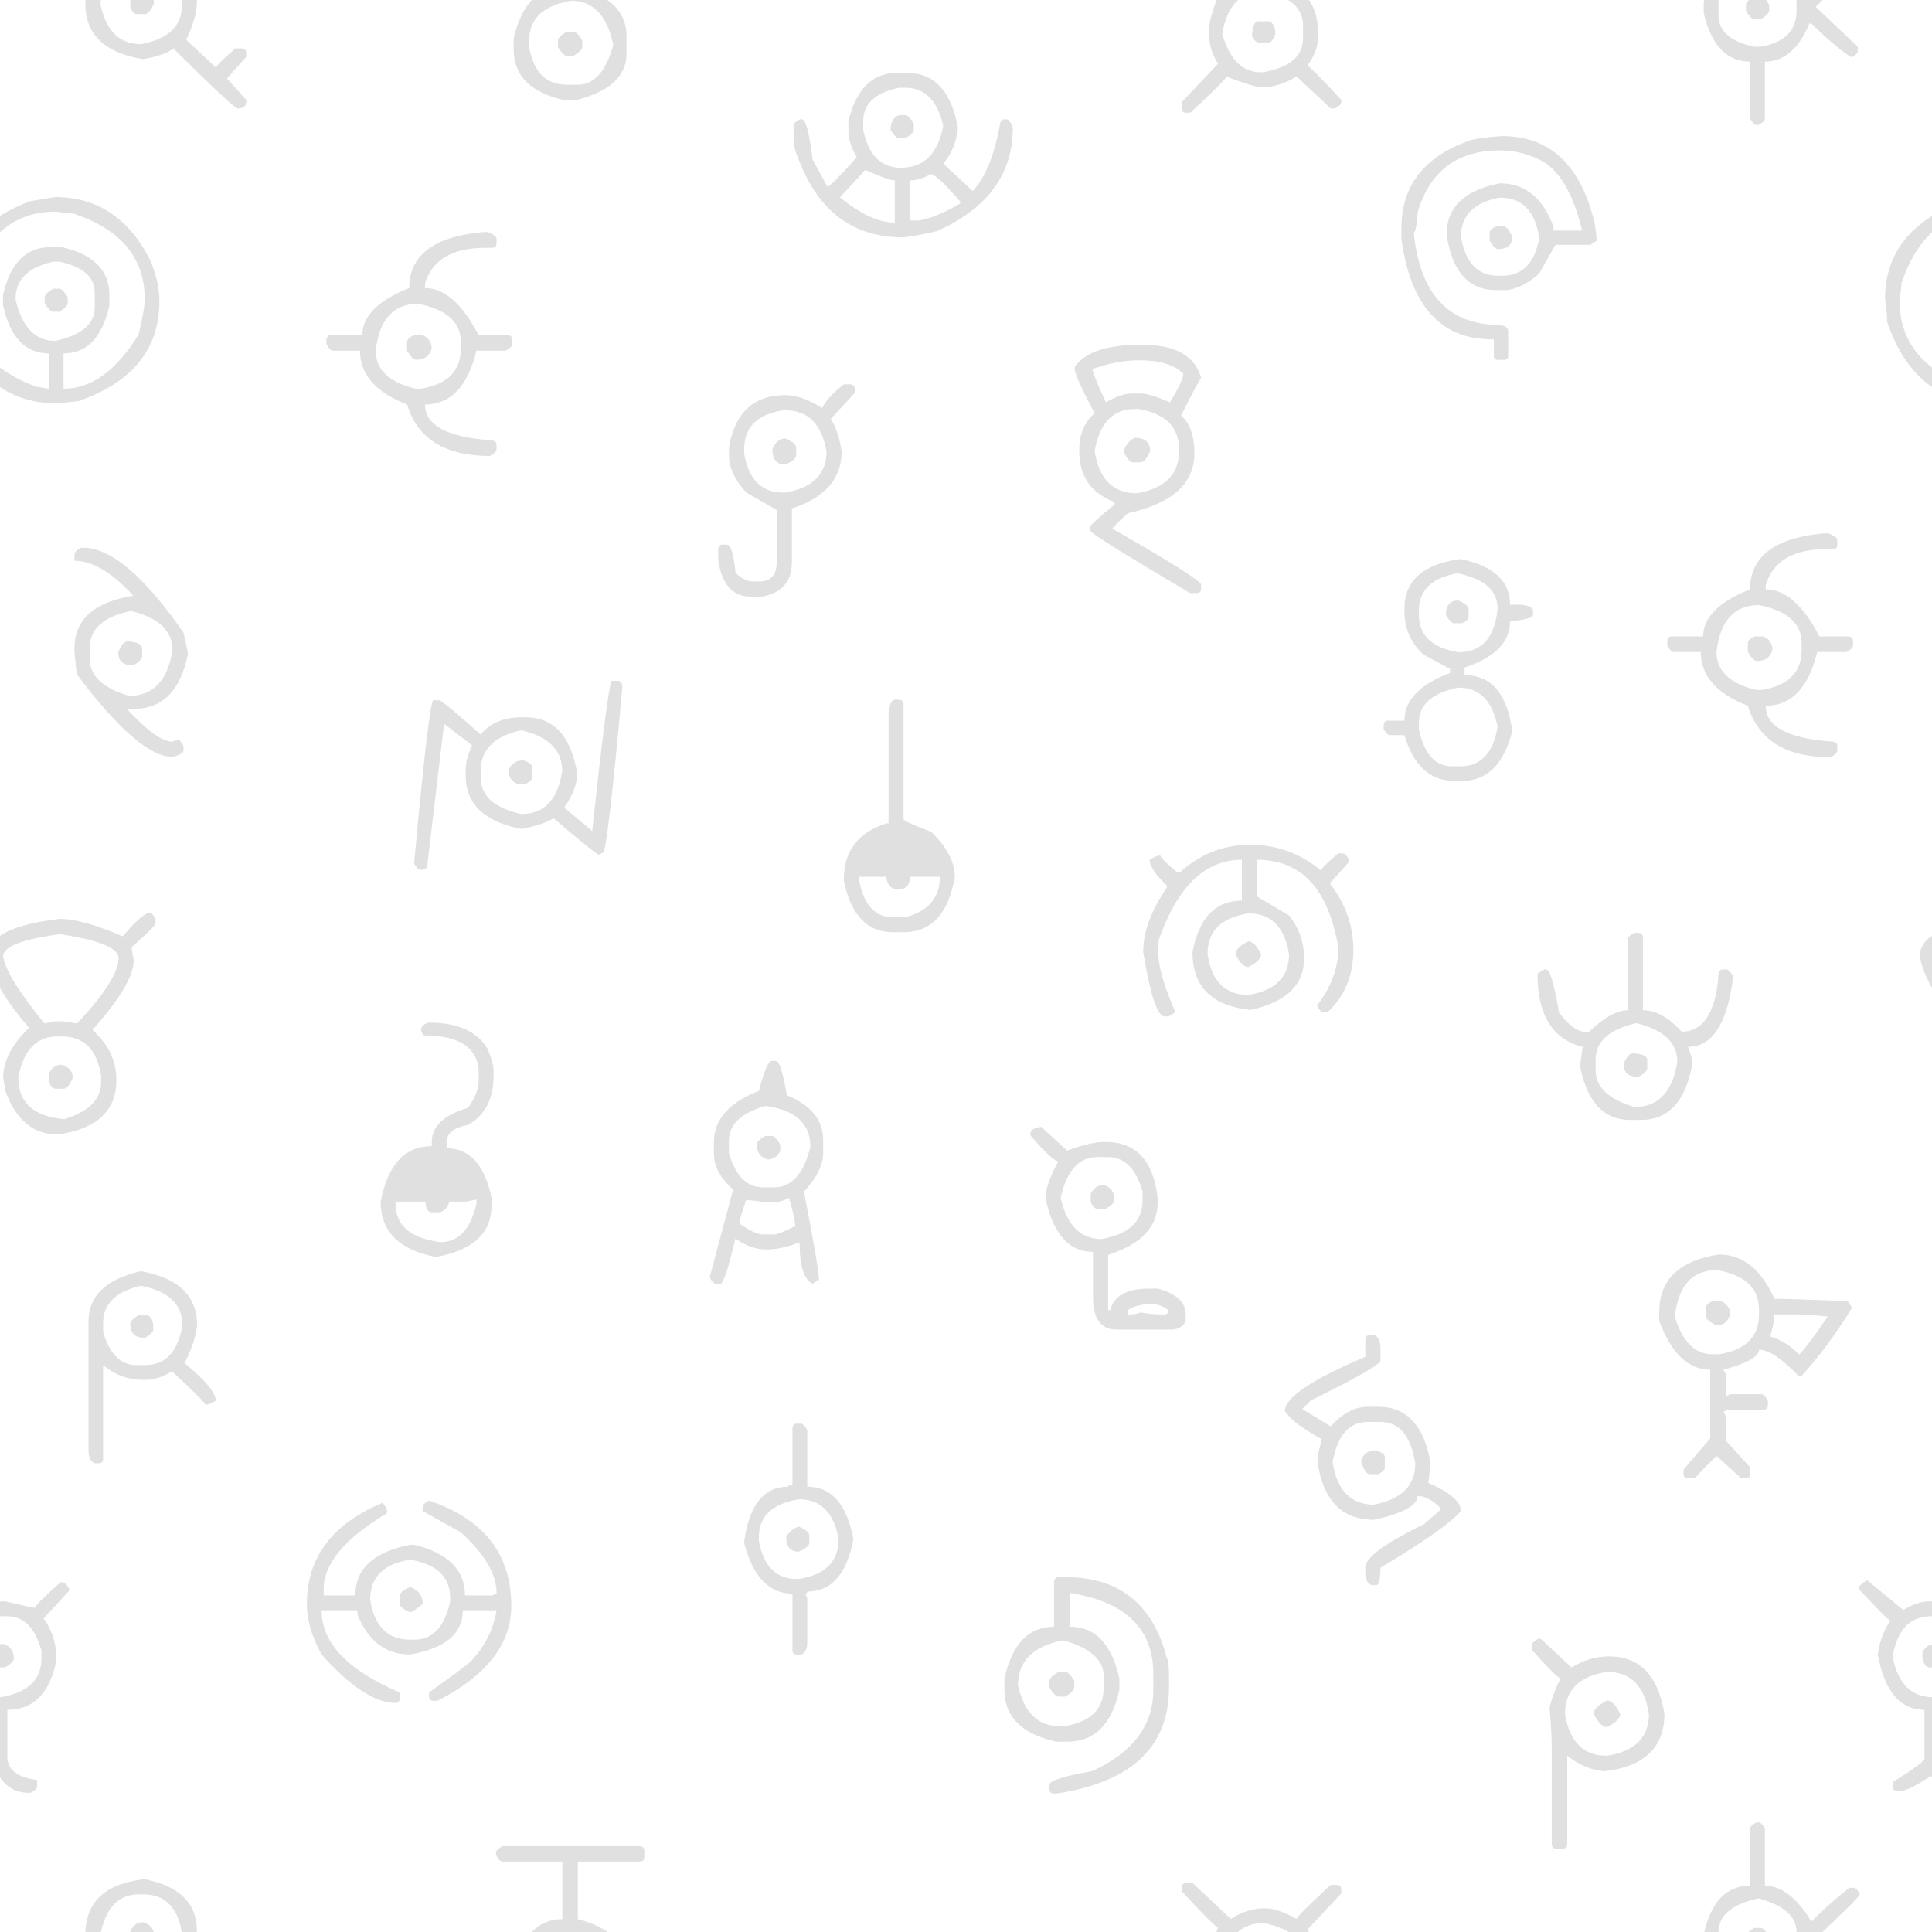 <?xml version="1.0" encoding="UTF-8" standalone="no"?>
<!-- Generator: Gravit.io -->
<svg xmlns="http://www.w3.org/2000/svg" xmlns:xlink="http://www.w3.org/1999/xlink" style="isolation:isolate" viewBox="0 0 400 400" fill="#e0e0e0"><defs><clipPath id="_clipPath_MXP5AJ9nMFg6hKqo34Vl1mHo2Znxygdm"><rect width="400" height="400"/></clipPath></defs><g clip-path="url(#_clipPath_MXP5AJ9nMFg6hKqo34Vl1mHo2Znxygdm)"><path d=" M 1081.367 419.965 L 1082.303 419.965 L 1082.303 419.965 Q 1084.143 420.675 1084.143 421.352 L 1084.143 421.352 L 1084.143 422.288 L 1084.143 422.288 Q 1084.143 423.224 1083.239 423.224 L 1083.239 423.224 L 1081.851 423.224 L 1081.851 423.224 Q 1071.588 423.224 1069.328 430.616 L 1069.328 430.616 L 1069.328 431.552 L 1069.328 431.552 Q 1075.364 431.552 1080.431 441.299 L 1080.431 441.299 L 1086.467 441.299 L 1086.467 441.299 Q 1087.403 441.428 1087.403 442.203 L 1087.403 442.203 L 1087.403 443.139 L 1087.403 443.139 Q 1087.403 443.816 1086.015 444.526 L 1086.015 444.526 L 1079.979 444.526 L 1079.979 444.526 Q 1077.268 455.662 1069.328 455.662 L 1069.328 455.662 L 1069.328 455.662 Q 1069.328 462.052 1082.755 463.053 L 1082.755 463.053 L 1082.755 463.053 Q 1084.143 463.053 1084.143 463.989 L 1084.143 463.989 L 1084.143 464.925 L 1084.143 464.925 Q 1084.143 465.602 1082.755 466.313 L 1082.755 466.313 L 1082.755 466.313 Q 1068.844 466.313 1065.617 455.662 L 1065.617 455.662 L 1065.617 455.662 Q 1055.869 451.885 1055.869 444.526 L 1055.869 444.526 L 1050.318 444.526 L 1050.318 444.526 Q 1049.64 444.526 1048.93 443.139 L 1048.93 443.139 L 1048.93 442.203 L 1048.93 442.203 Q 1049.059 441.299 1049.866 441.299 L 1049.866 441.299 L 1056.353 441.299 L 1056.353 441.299 Q 1056.353 435.425 1066.068 431.552 L 1066.068 431.552 L 1066.068 431.552 Q 1066.068 421.352 1081.367 419.965 L 1081.367 419.965 Z  M 1059.129 444.526 L 1059.129 444.526 L 1059.129 444.526 Q 1059.129 450.433 1067.456 452.402 L 1067.456 452.402 L 1068.392 452.402 L 1068.392 452.402 Q 1076.752 451.078 1076.752 444.075 L 1076.752 444.075 L 1076.752 442.687 L 1076.752 442.687 Q 1076.752 436.587 1067.94 434.811 L 1067.94 434.811 L 1067.94 434.811 Q 1060.227 434.811 1059.129 444.526 Z  M 1067.004 441.299 L 1067.004 441.299 L 1068.844 441.299 L 1068.844 441.299 Q 1070.716 442.203 1070.716 444.075 L 1070.716 444.075 L 1070.716 444.075 Q 1070.071 446.398 1067.456 446.398 L 1067.456 446.398 L 1067.456 446.398 Q 1066.746 446.398 1065.617 444.526 L 1065.617 444.526 L 1065.617 442.687 L 1065.617 442.687 Q 1065.617 442.009 1067.004 441.299 Z "/><path d=" M 159.773 219.657 L 159.773 219.657 L 160.676 219.657 L 160.676 219.657 Q 161.709 219.657 162.903 226.757 L 162.903 226.757 L 162.903 226.757 Q 170.424 229.824 170.424 236.053 L 170.424 236.053 L 170.424 238.732 L 170.424 238.732 Q 170.424 242.411 166.454 246.704 L 166.454 246.704 L 166.454 246.704 Q 169.552 262.745 169.552 264.907 L 169.552 264.907 L 168.229 265.779 L 168.229 265.779 Q 165.55 264.455 165.55 257.355 L 165.55 257.355 L 165.098 257.355 L 165.098 257.355 Q 161.677 258.678 158.901 258.678 L 158.901 258.678 L 158.449 258.678 L 158.449 258.678 Q 155.544 258.678 152.252 256.451 L 152.252 256.451 L 152.252 256.451 Q 150.058 265.779 149.154 265.779 L 149.154 265.779 L 148.25 265.779 L 148.25 265.779 Q 147.605 265.779 146.927 264.455 L 146.927 264.455 L 151.8 246.252 L 151.8 246.252 Q 147.798 242.863 147.798 238.732 L 147.798 238.732 L 147.798 236.505 L 147.798 236.505 Q 147.798 229.468 157.126 225.854 L 157.126 225.854 L 157.126 225.854 Q 158.74 219.657 159.773 219.657 Z  M 150.929 236.053 L 150.929 236.053 L 150.929 238.732 L 150.929 238.732 Q 152.93 245.832 158.03 245.832 L 158.03 245.832 L 160.224 245.832 L 160.224 245.832 Q 165.744 245.832 167.777 237.408 L 167.777 237.408 L 167.777 237.408 Q 167.777 230.179 158.449 228.984 L 158.449 228.984 L 158.449 228.984 Q 150.929 231.179 150.929 236.053 Z  M 158.449 235.181 L 158.449 235.181 L 159.773 235.181 L 159.773 235.181 Q 160.483 235.181 161.548 236.956 L 161.548 236.956 L 161.548 238.28 L 161.548 238.28 Q 160.676 240.055 158.901 240.055 L 158.901 240.055 L 158.901 240.055 Q 156.674 239.442 156.674 236.956 L 156.674 236.956 L 156.674 236.956 Q 156.674 236.246 158.449 235.181 Z  M 154.479 248.479 L 154.479 248.479 L 154.479 248.479 Q 153.124 252.223 153.124 253.353 L 153.124 253.353 L 153.124 253.353 Q 156.319 255.58 158.03 255.58 L 158.03 255.58 L 160.224 255.58 L 160.224 255.58 Q 161.257 255.58 164.678 253.804 L 164.678 253.804 L 164.678 253.804 Q 164.227 250.609 163.323 248.027 L 163.323 248.027 L 163.323 248.027 Q 161.709 248.931 159.773 248.931 L 159.773 248.931 L 158.449 248.931 L 158.449 248.931 Q 155.803 248.479 154.479 248.479 Z " /><path d=" M 310.995 28.17 L 310.995 28.17 L 310.995 28.17 Q 325.777 28.17 330.102 46.019 L 330.102 46.019 L 330.102 46.019 Q 330.554 48.343 330.554 49.86 L 330.554 49.86 L 329.263 50.699 L 322.033 50.699 L 318.644 56.67 L 318.644 56.67 Q 314.739 60.059 311.414 60.059 L 311.414 60.059 L 309.704 60.059 L 309.704 60.059 Q 301.215 60.059 299.504 48.569 L 299.504 48.569 L 299.504 48.569 Q 299.504 40.08 310.543 37.95 L 310.543 37.95 L 310.543 37.95 Q 318.321 37.95 321.613 46.89 L 321.613 46.89 L 321.613 47.729 L 327.552 47.729 L 327.552 47.729 Q 325.099 37.337 319.903 33.69 L 319.903 33.69 L 319.903 33.69 Q 315.481 31.14 310.543 31.14 L 310.543 31.14 L 310.543 31.14 Q 297.31 31.14 293.533 43.889 L 293.533 43.889 L 293.533 43.889 Q 293.211 48.149 292.694 48.149 L 292.694 48.149 L 292.694 48.149 Q 294.631 67.289 310.543 67.289 L 310.543 67.289 L 310.543 67.289 Q 312.253 67.514 312.253 68.58 L 312.253 68.58 L 312.253 73.679 L 312.253 73.679 Q 312.253 74.518 311.414 74.518 L 311.414 74.518 L 310.123 74.518 L 310.123 74.518 Q 309.284 74.518 309.284 73.679 L 309.284 73.679 L 309.284 70.258 L 308.864 70.258 L 308.864 70.258 Q 292.985 70.258 290.144 49.44 L 290.144 49.44 L 290.144 47.31 L 290.144 47.31 Q 290.144 34.496 303.313 29.461 L 303.313 29.461 L 303.313 29.461 Q 304.862 28.59 310.995 28.17 Z  M 302.474 49.02 L 302.474 49.02 L 302.474 49.02 Q 303.862 57.089 310.123 57.089 L 310.123 57.089 L 310.995 57.089 L 310.995 57.089 Q 317.256 57.089 318.644 49.44 L 318.644 49.44 L 318.644 49.02 L 318.644 49.02 Q 317.353 40.919 310.543 40.919 L 310.543 40.919 L 310.543 40.919 Q 302.474 42.372 302.474 49.02 Z  M 309.704 46.89 L 309.704 46.89 L 311.414 46.89 L 311.414 46.89 Q 312.286 47.052 313.092 49.02 L 313.092 49.02 L 313.092 49.02 Q 313.092 51.57 310.123 51.57 L 310.123 51.57 L 310.123 51.57 Q 309.478 51.57 308.413 49.86 L 308.413 49.86 L 308.413 48.149 L 308.413 48.149 Q 308.413 47.536 309.704 46.89 Z " /><path d=" M 302.353 115.734 L 302.353 115.734 L 302.353 115.734 Q 312.649 117.865 312.649 125.191 L 312.649 125.191 L 314.812 125.191 L 314.812 125.191 Q 317.394 125.449 317.394 126.45 L 317.394 126.45 L 317.394 127.321 L 317.394 127.321 Q 317.394 128.193 312.649 128.612 L 312.649 128.612 L 312.649 128.612 Q 312.649 134.938 303.644 138.069 L 303.644 138.069 L 303.644 138.069 Q 303.225 138.069 303.225 138.489 L 303.225 138.489 L 303.225 139.78 L 303.225 139.78 Q 311.552 139.78 313.101 151.367 L 313.101 151.367 L 313.101 151.367 Q 310.455 161.663 302.773 161.663 L 302.773 161.663 L 301.062 161.663 L 301.062 161.663 Q 293.574 161.663 290.766 152.206 L 290.766 152.206 L 287.765 152.206 L 287.765 152.206 Q 287.152 152.206 286.474 150.947 L 286.474 150.947 L 286.474 150.076 L 286.474 150.076 Q 286.603 149.204 287.345 149.204 L 287.345 149.204 L 290.766 149.204 L 290.766 149.204 Q 290.766 142.878 300.223 139.328 L 300.223 139.328 L 300.223 138.489 L 294.64 135.487 L 294.64 135.487 Q 290.766 131.808 290.766 126.45 L 290.766 126.45 L 290.766 126.03 L 290.766 126.03 Q 290.766 117.348 302.353 115.734 Z  M 293.768 126.45 L 293.768 126.45 L 293.768 127.321 L 293.768 127.321 Q 293.768 133.647 301.934 135.035 L 301.934 135.035 L 301.934 135.035 Q 309.196 135.035 310.067 126.03 L 310.067 126.03 L 310.067 126.03 Q 310.067 120.414 301.934 118.736 L 301.934 118.736 L 301.482 118.736 L 301.482 118.736 Q 293.768 120.156 293.768 126.45 Z  M 301.934 124.32 L 301.934 124.32 L 301.934 124.32 Q 303.87 125.159 304.064 126.03 L 304.064 126.03 L 304.064 127.741 L 304.064 127.741 Q 304.064 128.354 302.773 129.032 L 302.773 129.032 L 301.062 129.032 L 301.062 129.032 Q 300.385 129.032 299.352 127.321 L 299.352 127.321 L 299.352 127.321 Q 299.352 124.32 301.934 124.32 Z  M 293.768 149.656 L 293.768 149.656 L 293.768 150.947 L 293.768 150.947 Q 295.382 158.661 300.643 158.661 L 300.643 158.661 L 302.353 158.661 L 302.353 158.661 Q 308.68 158.661 310.067 150.495 L 310.067 150.495 L 310.067 150.495 Q 308.486 142.362 301.934 142.362 L 301.934 142.362 L 301.934 142.362 Q 293.768 144.008 293.768 149.656 Z " /><path d=" M 219.176 326.523 L 219.176 326.523 L 220.563 326.523 L 220.563 326.523 Q 237.299 326.523 241.586 343.322 L 241.586 343.322 L 241.586 343.322 Q 242.027 343.795 242.027 347.073 L 242.027 347.073 L 242.027 349.406 L 242.027 349.406 Q 242.027 367.813 218.703 371.343 L 218.703 371.343 L 218.23 371.343 L 218.23 371.343 Q 217.285 371.343 217.285 370.397 L 217.285 370.397 L 217.285 369.483 L 217.285 369.483 Q 217.285 368.254 226.173 366.678 L 226.173 366.678 L 226.173 366.678 Q 238.781 360.847 238.781 349.878 L 238.781 349.878 L 238.781 346.6 L 238.781 346.6 Q 238.781 332.511 221.508 329.801 L 221.508 329.801 L 221.508 336.798 L 221.508 336.798 Q 229.388 336.798 231.752 347.546 L 231.752 347.546 L 231.752 349.878 L 231.752 349.878 Q 229.388 360.595 221.035 360.595 L 221.035 360.595 L 218.703 360.595 L 218.703 360.595 Q 207.955 358.231 207.955 349.878 L 207.955 349.878 L 207.955 347.546 L 207.955 347.546 Q 210.319 336.798 218.23 336.798 L 218.23 336.798 L 218.23 327.468 L 218.23 327.468 Q 218.388 326.523 219.176 326.523 Z  M 210.76 348.933 L 210.76 348.933 L 210.76 348.933 Q 212.683 357.349 219.176 357.349 L 219.176 357.349 L 220.563 357.349 L 220.563 357.349 Q 228.505 356.025 228.505 349.406 L 228.505 349.406 L 228.505 347.073 L 228.505 347.073 Q 228.505 341.904 220.09 339.603 L 220.09 339.603 L 220.09 339.603 Q 210.76 341.431 210.76 348.933 Z  M 219.176 346.128 L 219.176 346.128 L 220.563 346.128 L 220.563 346.128 Q 221.287 346.128 222.422 347.987 L 222.422 347.987 L 222.422 349.406 L 222.422 349.406 Q 222.422 350.131 220.563 351.265 L 220.563 351.265 L 219.176 351.265 L 219.176 351.265 Q 218.419 351.265 217.285 349.406 L 217.285 349.406 L 217.285 347.987 L 217.285 347.987 Q 217.285 347.262 219.176 346.128 Z " /><path d=" M 100.027 48.051 L 100.963 48.051 L 100.963 48.051 Q 102.803 48.761 102.803 49.439 L 102.803 49.439 L 102.803 50.375 L 102.803 50.375 Q 102.803 51.311 101.899 51.311 L 101.899 51.311 L 100.511 51.311 L 100.511 51.311 Q 90.247 51.311 87.988 58.702 L 87.988 58.702 L 87.988 59.638 L 87.988 59.638 Q 94.024 59.638 99.091 69.386 L 99.091 69.386 L 105.127 69.386 L 105.127 69.386 Q 106.063 69.515 106.063 70.289 L 106.063 70.289 L 106.063 71.225 L 106.063 71.225 Q 106.063 71.903 104.675 72.613 L 104.675 72.613 L 98.639 72.613 L 98.639 72.613 Q 95.928 83.748 87.988 83.748 L 87.988 83.748 L 87.988 83.748 Q 87.988 90.139 101.415 91.139 L 101.415 91.139 L 101.415 91.139 Q 102.803 91.139 102.803 92.075 L 102.803 92.075 L 102.803 93.011 L 102.803 93.011 Q 102.803 93.689 101.415 94.399 L 101.415 94.399 L 101.415 94.399 Q 87.504 94.399 84.276 83.748 L 84.276 83.748 L 84.276 83.748 Q 74.529 79.972 74.529 72.613 L 74.529 72.613 L 68.978 72.613 L 68.978 72.613 Q 68.3 72.613 67.59 71.225 L 67.59 71.225 L 67.59 70.289 L 67.59 70.289 Q 67.719 69.386 68.526 69.386 L 68.526 69.386 L 75.013 69.386 L 75.013 69.386 Q 75.013 63.511 84.728 59.638 L 84.728 59.638 L 84.728 59.638 Q 84.728 49.439 100.027 48.051 L 100.027 48.051 Z  M 77.789 72.613 L 77.789 72.613 L 77.789 72.613 Q 77.789 78.52 86.116 80.488 L 86.116 80.488 L 87.052 80.488 L 87.052 80.488 Q 95.412 79.165 95.412 72.161 L 95.412 72.161 L 95.412 70.773 L 95.412 70.773 Q 95.412 64.673 86.6 62.898 L 86.6 62.898 L 86.6 62.898 Q 78.886 62.898 77.789 72.613 Z  M 85.664 69.386 L 85.664 69.386 L 87.504 69.386 L 87.504 69.386 Q 89.376 70.289 89.376 72.161 L 89.376 72.161 L 89.376 72.161 Q 88.73 74.485 86.116 74.485 L 86.116 74.485 L 86.116 74.485 Q 85.406 74.485 84.276 72.613 L 84.276 72.613 L 84.276 70.773 L 84.276 70.773 Q 84.276 70.096 85.664 69.386 Z " /><path d=" M 377.625 110.429 L 378.561 110.429 L 378.561 110.429 Q 380.401 111.139 380.401 111.816 L 380.401 111.816 L 380.401 112.752 L 380.401 112.752 Q 380.401 113.688 379.497 113.688 L 379.497 113.688 L 378.109 113.688 L 378.109 113.688 Q 367.846 113.688 365.586 121.08 L 365.586 121.08 L 365.586 122.016 L 365.586 122.016 Q 371.622 122.016 376.689 131.763 L 376.689 131.763 L 382.725 131.763 L 382.725 131.763 Q 383.661 131.892 383.661 132.667 L 383.661 132.667 L 383.661 133.603 L 383.661 133.603 Q 383.661 134.28 382.273 134.99 L 382.273 134.99 L 376.237 134.99 L 376.237 134.99 Q 373.526 146.125 365.586 146.125 L 365.586 146.125 L 365.586 146.125 Q 365.586 152.516 379.013 153.517 L 379.013 153.517 L 379.013 153.517 Q 380.401 153.517 380.401 154.453 L 380.401 154.453 L 380.401 155.389 L 380.401 155.389 Q 380.401 156.066 379.013 156.776 L 379.013 156.776 L 379.013 156.776 Q 365.102 156.776 361.875 146.125 L 361.875 146.125 L 361.875 146.125 Q 352.127 142.349 352.127 134.99 L 352.127 134.99 L 346.576 134.99 L 346.576 134.99 Q 345.898 134.99 345.188 133.603 L 345.188 133.603 L 345.188 132.667 L 345.188 132.667 Q 345.317 131.763 346.124 131.763 L 346.124 131.763 L 352.612 131.763 L 352.612 131.763 Q 352.612 125.889 362.327 122.016 L 362.327 122.016 L 362.327 122.016 Q 362.327 111.816 377.625 110.429 L 377.625 110.429 Z  M 355.387 134.99 L 355.387 134.99 L 355.387 134.99 Q 355.387 140.897 363.714 142.866 L 363.714 142.866 L 364.65 142.866 L 364.65 142.866 Q 373.01 141.542 373.01 134.539 L 373.01 134.539 L 373.01 133.151 L 373.01 133.151 Q 373.01 127.051 364.199 125.275 L 364.199 125.275 L 364.199 125.275 Q 356.485 125.275 355.387 134.99 Z  M 363.263 131.763 L 363.263 131.763 L 365.102 131.763 L 365.102 131.763 Q 366.974 132.667 366.974 134.539 L 366.974 134.539 L 366.974 134.539 Q 366.329 136.862 363.714 136.862 L 363.714 136.862 L 363.714 136.862 Q 363.004 136.862 361.875 134.99 L 361.875 134.99 L 361.875 133.151 L 361.875 133.151 Q 361.875 132.473 363.263 131.763 Z " /><path d=" M 88.833 310.687 L 88.833 310.687 L 88.833 310.687 Q 105.857 316.42 105.857 332.508 L 105.857 332.508 L 105.857 332.508 Q 105.857 344.295 90.588 352.134 L 90.588 352.134 L 89.711 352.134 L 89.711 352.134 Q 88.833 352.134 88.833 351.257 L 88.833 351.257 L 88.833 350.379 L 88.833 350.379 Q 96.175 345.231 97.579 343.857 L 97.579 343.857 L 97.579 343.857 Q 101.82 339.352 102.815 333.385 L 102.815 333.385 L 95.824 333.385 L 95.824 333.385 Q 95.824 340.639 84.914 342.54 L 84.914 342.54 L 84.914 342.54 Q 77.309 342.54 74.003 334.234 L 74.003 334.234 L 74.003 333.385 L 66.574 333.385 L 66.574 333.385 Q 66.574 343.506 82.72 350.379 L 82.72 350.379 L 82.72 351.696 L 82.72 351.696 Q 82.72 352.573 81.872 352.573 L 81.872 352.573 L 81.872 352.573 Q 75.554 352.573 66.574 342.54 L 66.574 342.54 L 66.574 342.54 Q 63.532 337.071 63.532 332.069 L 63.532 332.069 L 63.532 332.069 Q 63.532 317.678 79.239 311.126 L 79.239 311.126 L 80.117 312.442 L 80.117 313.291 L 80.117 313.291 Q 67.013 321.13 67.013 328.998 L 67.013 328.998 L 67.013 330.314 L 73.565 330.314 L 73.565 330.314 Q 73.565 322.036 84.914 319.843 L 84.914 319.843 L 85.791 319.843 L 85.791 319.843 Q 96.263 322.417 96.263 330.314 L 96.263 330.314 L 101.937 330.314 L 102.815 329.875 L 102.815 329.875 Q 102.815 323.938 95.385 317.239 L 95.385 317.239 L 87.517 312.852 L 87.517 312.004 L 87.517 312.004 Q 87.517 311.36 88.833 310.687 Z  M 76.636 331.192 L 76.636 331.192 L 76.636 331.192 Q 77.923 339.469 84.914 339.469 L 84.914 339.469 L 85.791 339.469 L 85.791 339.469 Q 91.466 339.469 93.191 331.63 L 93.191 331.63 L 93.191 330.753 L 93.191 330.753 Q 93.191 324.347 84.914 322.914 L 84.914 322.914 L 84.914 322.914 Q 76.636 324.201 76.636 331.192 Z  M 84.914 328.588 L 84.914 328.588 L 84.914 328.588 Q 87.517 329.466 87.517 332.069 L 87.517 332.069 L 87.517 332.069 Q 85.323 333.824 84.914 333.824 L 84.914 333.824 L 84.914 333.824 Q 82.925 332.976 82.72 332.069 L 82.72 332.069 L 82.72 330.314 L 82.72 330.314 Q 82.925 329.407 84.914 328.588 Z " /><path d=" M 164.937 294.758 L 164.937 294.758 L 165.803 294.758 L 165.803 294.758 Q 166.435 294.758 167.134 296.056 L 167.134 296.056 L 167.134 307.805 L 167.134 307.805 Q 174.656 307.805 176.687 318.656 L 176.687 318.656 L 176.687 318.656 Q 174.656 329.507 167.134 329.507 L 167.134 329.507 L 167.134 329.507 Q 167.134 329.939 166.701 329.939 L 166.701 329.939 L 167.134 330.838 L 167.134 339.958 L 167.134 339.958 Q 167.134 342.188 165.803 342.554 L 165.803 342.554 L 164.937 342.554 L 164.937 342.554 Q 164.072 342.554 164.072 341.689 L 164.072 341.689 L 164.072 329.939 L 164.072 329.939 Q 156.816 329.939 154.087 319.521 L 154.087 319.521 L 154.087 319.089 L 154.087 319.089 Q 155.651 307.805 163.207 307.805 L 163.207 307.805 L 163.207 307.805 Q 163.207 307.372 164.072 307.372 L 164.072 307.372 L 164.072 295.623 L 164.072 295.623 Q 164.205 294.758 164.937 294.758 Z  M 157.115 318.223 L 157.115 318.223 L 157.115 319.089 L 157.115 319.089 Q 158.613 326.91 164.937 326.91 L 164.937 326.91 L 165.37 326.91 L 165.37 326.91 Q 173.625 325.612 173.625 318.656 L 173.625 318.656 L 173.625 318.656 Q 172.193 310.401 165.37 310.401 L 165.37 310.401 L 165.37 310.401 Q 157.115 311.799 157.115 318.223 Z  M 165.37 316.06 L 165.37 316.06 L 165.37 316.06 Q 167.367 316.892 167.567 317.79 L 167.567 317.79 L 167.567 319.521 L 167.567 319.521 Q 167.367 320.42 165.37 321.252 L 165.37 321.252 L 165.37 321.252 Q 162.774 321.252 162.774 318.223 L 162.774 318.223 L 162.774 318.223 Q 163.606 316.659 165.37 316.06 Z " /><path d=" M 355.919 259.731 L 355.919 259.731 L 355.919 259.731 Q 363.277 259.731 367.376 268.897 L 367.376 268.897 L 367.376 268.897 Q 370.055 268.897 382.546 269.381 L 382.546 269.381 L 383.45 270.737 L 383.45 270.737 Q 378.382 279.031 372.896 284.97 L 372.896 284.97 L 372.444 284.97 L 372.444 284.97 Q 367.247 279.451 364.181 279.451 L 364.181 279.451 L 364.181 279.451 Q 364.181 281.581 356.822 283.582 L 356.822 283.582 L 357.306 284.518 L 357.306 289.101 L 358.21 288.65 L 364.633 288.65 L 364.633 288.65 Q 365.279 288.65 366.021 290.005 L 366.021 290.005 L 366.021 290.941 L 366.021 290.941 Q 366.021 291.845 365.085 291.845 L 365.085 291.845 L 357.758 291.845 L 356.822 292.297 L 357.306 293.233 L 357.306 298.268 L 362.341 303.787 L 362.341 305.175 L 362.341 305.175 Q 362.341 306.078 361.405 306.078 L 361.405 306.078 L 360.502 306.078 L 355.467 301.495 L 355.467 301.495 Q 355.144 301.495 350.851 306.078 L 350.851 306.078 L 349.496 306.078 L 349.496 306.078 Q 348.56 306.078 348.56 305.175 L 348.56 305.175 L 348.56 304.239 L 354.079 297.816 L 354.079 283.582 L 354.079 283.582 Q 347.301 283.582 343.525 273.512 L 343.525 273.512 L 343.525 271.673 L 343.525 271.673 Q 343.525 261.603 355.919 259.731 Z  M 346.752 272.576 L 346.752 272.576 L 346.752 272.576 Q 349.108 280.387 354.531 280.387 L 354.531 280.387 L 355.919 280.387 L 355.919 280.387 Q 364.181 279.064 364.181 272.124 L 364.181 272.124 L 364.181 271.188 L 364.181 271.188 Q 364.181 264.443 355.467 262.958 L 355.467 262.958 L 355.467 262.958 Q 347.85 262.958 346.752 272.576 Z  M 354.531 269.381 L 354.531 269.381 L 356.37 269.381 L 356.37 269.381 Q 358.21 270.285 358.21 272.124 L 358.21 272.124 L 358.21 272.124 Q 357.468 274.416 355.467 274.416 L 355.467 274.416 L 355.467 274.416 Q 353.369 273.512 353.175 272.576 L 353.175 272.576 L 353.175 270.737 L 353.175 270.737 Q 353.175 270.091 354.531 269.381 Z  M 371.508 272.124 L 367.376 272.124 L 367.376 272.124 Q 367.376 273.867 366.473 276.708 L 366.473 276.708 L 366.473 276.708 Q 369.668 277.611 372.444 280.387 L 372.444 280.387 L 372.444 280.387 Q 373.025 280.387 378.415 272.576 L 378.415 272.576 L 378.415 272.576 Q 373.832 272.124 371.508 272.124 L 371.508 272.124 Z " /><path d=" M 236.296 71.371 L 236.296 71.371 L 236.296 71.371 Q 246.858 71.371 248.684 78.246 L 248.684 78.246 L 248.684 78.246 Q 247.682 79.714 244.531 86.051 L 244.531 86.051 L 244.531 86.051 Q 247.288 88.415 247.288 93.857 L 247.288 93.857 L 247.288 93.857 Q 247.288 103.238 233.539 106.246 L 233.539 106.246 L 233.539 106.246 Q 230.316 109.182 230.316 109.469 L 230.316 109.469 L 230.316 109.469 Q 247.646 119.351 248.684 120.962 L 248.684 120.962 L 248.684 121.857 L 248.684 121.857 Q 248.684 122.788 247.754 122.788 L 247.754 122.788 L 246.393 122.788 L 246.393 122.788 Q 226.628 111.116 225.733 109.934 L 225.733 109.934 L 225.733 109.003 L 225.733 109.003 Q 225.733 108.609 230.782 104.42 L 230.782 104.42 L 230.782 103.954 L 230.782 103.954 Q 223.441 101.197 223.441 93.392 L 223.441 93.392 L 223.441 93.392 Q 223.441 88.2 226.628 85.586 L 226.628 85.586 L 226.628 85.586 Q 222.51 77.78 222.51 76.42 L 222.51 76.42 L 222.51 75.954 L 222.51 75.954 Q 225.697 71.371 236.296 71.371 Z  M 226.198 76.42 L 226.198 76.42 L 226.198 76.42 Q 226.198 77.315 228.955 83.294 L 228.955 83.294 L 228.955 83.294 Q 232.071 81.468 234.434 81.468 L 234.434 81.468 L 236.296 81.468 L 236.296 81.468 Q 237.979 81.468 242.239 83.294 L 242.239 83.294 L 242.239 83.294 Q 244.996 78.711 244.996 77.351 L 244.996 77.351 L 244.996 77.351 Q 242.204 74.594 235.83 74.594 L 235.83 74.594 L 235.83 74.594 Q 231.175 74.594 226.198 76.42 Z  M 226.628 93.392 L 226.628 93.392 L 226.628 93.392 Q 228.024 102.128 235.365 102.128 L 235.365 102.128 L 235.365 102.128 Q 244.101 100.624 244.101 93.392 L 244.101 93.392 L 244.101 92.962 L 244.101 92.962 Q 244.101 86.195 235.83 84.691 L 235.83 84.691 L 234.899 84.691 L 234.899 84.691 Q 228.168 84.691 226.628 93.392 Z  M 234.899 90.635 L 234.899 90.635 L 234.899 90.635 Q 238.122 90.635 238.122 93.392 L 238.122 93.392 L 238.122 93.392 Q 237.227 95.504 236.296 95.719 L 236.296 95.719 L 234.434 95.719 L 234.434 95.719 Q 233.503 95.504 232.608 93.392 L 232.608 93.392 L 232.608 93.392 Q 233.252 91.53 234.899 90.635 Z " /><path d=" M 174.716 79.561 L 174.716 79.561 L 176.039 79.561 L 176.039 79.561 Q 176.961 79.715 176.961 80.454 L 176.961 80.454 L 176.961 81.346 L 172.009 86.729 L 172.009 86.729 Q 173.67 89.436 174.254 93.466 L 174.254 93.466 L 174.254 93.466 Q 174.254 101.772 164.379 105.125 L 164.379 105.125 L 164.379 105.125 Q 163.949 105.125 163.949 105.587 L 163.949 105.587 L 163.949 116.354 L 163.949 116.354 Q 163.949 122.476 157.673 123.521 L 157.673 123.521 L 155.427 123.521 L 155.427 123.521 Q 149.798 123.521 148.69 115.892 L 148.69 115.892 L 148.69 113.647 L 148.69 113.647 Q 148.844 112.755 149.583 112.755 L 149.583 112.755 L 150.475 112.755 L 150.475 112.755 Q 151.705 112.755 152.29 118.599 L 152.29 118.599 L 152.29 118.599 Q 154.166 120.384 155.858 120.384 L 155.858 120.384 L 157.212 120.384 L 157.212 120.384 Q 160.811 120.384 160.811 116.354 L 160.811 116.354 L 160.811 105.587 L 154.535 101.988 L 154.535 101.988 Q 150.936 98.111 150.936 94.358 L 150.936 94.358 L 150.936 92.574 L 150.936 92.574 Q 152.813 81.807 162.595 81.807 L 162.595 81.807 L 162.595 81.807 Q 166.01 81.807 170.224 84.484 L 170.224 84.484 L 170.224 84.484 Q 171.27 82.238 174.716 79.561 Z  M 154.074 93.005 L 154.074 93.005 L 154.074 93.928 L 154.074 93.928 Q 155.489 101.988 162.134 101.988 L 162.134 101.988 L 162.595 101.988 L 162.595 101.988 Q 171.116 100.511 171.116 93.466 L 171.116 93.466 L 171.116 93.466 Q 169.64 84.945 162.595 84.945 L 162.595 84.945 L 162.134 84.945 L 162.134 84.945 Q 154.074 86.206 154.074 93.005 Z  M 162.595 90.79 L 162.595 90.79 L 162.595 90.79 Q 164.656 91.651 164.841 92.574 L 164.841 92.574 L 164.841 94.358 L 164.841 94.358 Q 164.656 95.281 162.595 96.173 L 162.595 96.173 L 162.595 96.173 Q 159.919 96.173 159.919 93.005 L 159.919 93.005 L 159.919 93.005 Q 160.811 90.79 162.595 90.79 Z " /><path d=" M 363.645 -22.659 L 363.645 -22.659 L 364.084 -22.659 L 364.084 -22.659 Q 364.726 -22.659 365.402 -21.341 L 365.402 -21.341 L 365.402 -9.549 L 365.402 -9.549 Q 370.504 -9.549 375.032 -2.116 L 375.032 -2.116 L 375.032 -2.116 Q 379.086 -6.17 382.905 -9.11 L 382.905 -9.11 L 383.783 -9.11 L 383.783 -9.11 Q 384.391 -9.11 385.067 -7.792 L 385.067 -7.792 L 385.067 -7.792 Q 385.067 -7.218 375.91 1.398 L 375.91 1.398 L 384.628 9.677 L 384.628 10.555 L 384.628 10.555 Q 384.628 11.197 383.344 11.873 L 383.344 11.873 L 383.344 11.873 Q 380.134 9.879 375.032 4.879 L 375.032 4.879 L 374.593 4.879 L 374.593 4.879 Q 371.349 12.751 365.402 12.751 L 365.402 12.751 L 365.402 24.544 L 365.402 24.544 Q 365.402 25.186 364.084 25.861 L 364.084 25.861 L 363.645 25.861 L 363.645 25.861 Q 363.037 25.861 362.361 24.544 L 362.361 24.544 L 362.361 12.751 L 362.361 12.751 Q 355.097 12.751 352.731 2.682 L 352.731 2.682 L 352.731 0.52 L 352.731 0.52 Q 354.961 -9.549 362.361 -9.549 L 362.361 -9.549 L 362.361 -21.341 L 362.361 -21.341 Q 362.361 -21.983 363.645 -22.659 Z  M 355.806 0.081 L 355.806 0.081 L 355.806 3.122 L 355.806 3.122 Q 355.806 8.122 363.206 9.677 L 363.206 9.677 L 364.524 9.677 L 364.524 9.677 Q 371.957 8.393 371.957 2.243 L 371.957 2.243 L 371.957 0.081 L 371.957 0.081 Q 371.957 -4.785 364.084 -6.914 L 364.084 -6.914 L 364.084 -6.914 Q 355.806 -5.123 355.806 0.081 Z  M 363.206 -0.798 L 363.206 -0.798 L 364.524 -0.798 L 364.524 -0.798 Q 365.233 -0.798 366.281 0.959 L 366.281 0.959 L 366.281 2.243 L 366.281 2.243 Q 366.281 2.953 364.524 4 L 364.524 4 L 363.206 4 L 363.206 4 Q 362.53 4 361.483 2.243 L 361.483 2.243 L 361.483 0.959 L 361.483 0.959 Q 361.483 0.25 363.206 -0.798 Z " /><path d=" M 215.558 233.306 L 215.558 233.306 L 220.94 238.22 L 220.94 238.22 Q 225.825 236.435 228.516 236.435 L 228.516 236.435 L 228.955 236.435 L 228.955 236.435 Q 238.344 236.435 239.689 248.048 L 239.689 248.048 L 239.689 248.925 L 239.689 248.925 Q 239.689 256.384 229.861 259.66 L 229.861 259.66 L 229.861 259.66 Q 229.423 259.66 229.423 260.098 L 229.423 260.098 L 229.423 271.272 L 229.861 271.272 L 229.861 271.272 Q 230.944 266.797 237.905 266.797 L 237.905 266.797 L 239.689 266.797 L 239.689 266.797 Q 245.481 268.318 245.481 272.149 L 245.481 272.149 L 245.481 273.495 L 245.481 273.495 Q 244.75 275.279 242.351 275.279 L 242.351 275.279 L 231.207 275.279 L 231.207 275.279 Q 226.293 275.279 226.293 268.581 L 226.293 268.581 L 226.293 259.192 L 226.293 259.192 Q 218.805 259.192 216.465 248.048 L 216.465 248.048 L 216.465 248.048 Q 216.465 245.24 219.127 240.443 L 219.127 240.443 L 219.127 240.443 Q 217.986 240.443 213.335 235.09 L 213.335 235.09 L 213.335 234.651 L 213.335 234.651 Q 213.335 233.627 215.558 233.306 Z  M 219.595 248.048 L 219.595 248.048 L 219.595 248.048 Q 221.554 256.53 228.077 256.53 L 228.077 256.53 L 228.077 256.53 Q 236.56 255.038 236.56 248.486 L 236.56 248.486 L 236.56 246.702 L 236.56 246.702 Q 234.512 239.565 229.423 239.565 L 229.423 239.565 L 227.17 239.565 L 227.17 239.565 Q 221.437 239.565 219.595 248.048 Z  M 228.516 245.357 L 228.516 245.357 L 228.516 245.357 Q 230.739 245.971 230.739 248.486 L 230.739 248.486 L 230.739 248.486 Q 230.739 249.188 228.955 250.271 L 228.955 250.271 L 227.17 250.271 L 227.17 250.271 Q 226.527 250.271 225.825 248.925 L 225.825 248.925 L 225.825 247.141 L 225.825 247.141 Q 226.732 245.357 228.516 245.357 Z  M 233.43 271.711 L 233.43 271.711 L 233.43 272.149 L 233.869 272.149 L 233.869 272.149 Q 235.36 272.149 236.121 271.711 L 236.121 271.711 L 236.121 271.711 Q 238.519 272.149 240.128 272.149 L 240.128 272.149 L 241.006 272.149 L 241.006 272.149 Q 241.912 272.149 241.912 271.272 L 241.912 271.272 L 241.912 271.272 Q 240.216 269.926 237.905 269.926 L 237.905 269.926 L 237.905 269.926 Q 233.43 270.482 233.43 271.711 Z " /><path d=" M 258.875 174.894 L 258.875 174.894 L 258.875 174.894 Q 267.005 174.894 273.529 180.231 L 273.529 180.231 L 273.529 180.231 Q 273.529 179.663 277.087 176.673 L 277.087 176.673 L 277.977 176.673 L 277.977 176.673 Q 278.619 176.673 279.311 178.007 L 279.311 178.007 L 279.311 178.452 L 275.308 182.9 L 275.308 182.9 Q 280.201 189.127 280.201 196.664 L 280.201 196.664 L 280.201 196.664 Q 280.201 204.646 274.863 209.538 L 274.863 209.538 L 273.974 209.538 L 273.974 209.538 Q 273.356 209.538 272.664 208.204 L 272.664 208.204 L 272.664 208.204 Q 277.087 202.446 277.087 196.219 L 277.087 196.219 L 277.087 196.219 Q 274.072 178.007 260.209 178.007 L 260.209 178.007 L 260.209 185.569 L 266.881 189.547 L 266.881 189.547 Q 269.995 193.353 269.995 198.443 L 269.995 198.443 L 269.995 198.443 Q 269.995 206.697 258.875 209.094 L 258.875 209.094 L 258.875 209.094 Q 246.89 207.833 246.89 197.109 L 246.89 197.109 L 246.89 197.109 Q 248.941 186.458 257.12 186.458 L 257.12 186.458 L 257.12 178.007 L 257.12 178.007 Q 245.605 178.007 239.798 194.885 L 239.798 194.885 L 239.798 197.109 L 239.798 197.109 Q 239.798 201.532 243.356 209.538 L 243.356 209.538 L 242.022 210.428 L 241.132 210.428 L 241.132 210.428 Q 238.884 210.428 236.684 197.109 L 236.684 197.109 L 236.684 197.109 Q 236.684 190.882 241.577 183.79 L 241.577 183.79 L 241.577 183.345 L 241.577 183.345 Q 238.019 179.935 238.019 178.007 L 238.019 178.007 L 238.019 178.007 Q 239.452 177.118 240.243 177.118 L 240.243 177.118 L 240.243 177.118 Q 240.243 177.686 243.801 180.676 L 243.801 180.676 L 244.221 180.676 L 244.221 180.676 Q 250.547 174.894 258.875 174.894 Z  M 250.004 197.554 L 250.004 197.554 L 250.004 197.554 Q 251.289 205.98 258.455 205.98 L 258.455 205.98 L 258.455 205.98 Q 266.881 204.646 266.881 197.554 L 266.881 197.554 L 266.881 197.554 Q 265.547 189.102 258.455 189.102 L 258.455 189.102 L 258.455 189.102 Q 250.004 190.437 250.004 197.554 Z  M 258.455 194.885 L 258.455 194.885 L 258.455 194.885 Q 259.765 194.885 261.099 197.554 L 261.099 197.554 L 261.099 197.554 Q 261.099 198.888 258.455 200.222 L 258.455 200.222 L 258.455 200.222 Q 257.12 200.222 255.786 197.554 L 255.786 197.554 L 255.786 197.554 Q 255.786 196.219 258.455 194.885 Z " /><path d=" M 126.611 140.975 L 127.945 140.975 L 127.945 140.975 Q 128.844 140.975 128.844 142.309 L 128.844 142.309 L 128.844 142.309 Q 125.739 176.513 124.84 176.513 L 124.84 176.513 L 123.942 176.976 L 123.942 176.976 Q 121.954 175.724 114.628 169.406 L 114.628 169.406 L 114.628 169.406 Q 112.531 170.74 107.956 171.639 L 107.956 171.639 L 107.956 171.639 Q 96.41 169.406 96.41 160.528 L 96.41 160.528 L 96.41 159.194 L 96.41 159.194 Q 96.41 157.314 97.744 154.319 L 97.744 154.319 L 91.943 149.853 L 88.403 179.645 L 87.505 180.081 L 87.069 180.081 L 87.069 180.081 Q 86.415 180.081 85.734 178.747 L 85.734 178.747 L 85.734 178.747 Q 88.839 144.978 89.738 144.978 L 89.738 144.978 L 91.072 144.978 L 91.072 144.978 Q 93.714 146.857 99.514 152.086 L 99.514 152.086 L 99.514 152.086 Q 102.428 148.518 107.956 148.518 L 107.956 148.518 L 108.855 148.518 L 108.855 148.518 Q 117.542 148.518 119.503 160.092 L 119.503 160.092 L 119.503 160.092 Q 119.503 163.306 116.834 167.2 L 116.834 167.2 L 122.607 172.075 L 122.607 172.075 Q 125.739 142.854 126.611 140.975 L 126.611 140.975 Z  M 99.514 159.629 L 99.514 159.629 L 99.514 160.964 L 99.514 160.964 Q 99.514 166.683 107.956 168.534 L 107.956 168.534 L 107.956 168.534 Q 115.037 168.534 116.398 159.629 L 116.398 159.629 L 116.398 159.629 Q 116.398 153.175 107.956 151.187 L 107.956 151.187 L 107.956 151.187 Q 99.514 152.984 99.514 159.629 Z  M 108.392 157.423 L 108.392 157.423 L 108.392 157.423 Q 110.189 158.077 110.189 158.758 L 110.189 158.758 L 110.189 160.964 L 110.189 160.964 Q 110.189 161.617 108.855 162.298 L 108.855 162.298 L 107.058 162.298 L 107.058 162.298 Q 105.287 161.427 105.287 159.629 L 105.287 159.629 L 105.287 159.629 Q 105.914 157.423 108.392 157.423 Z " /><path d=" M 6.251 41.658 L 11.428 40.795 L 11.428 40.795 Q 24.163 40.795 30.828 53.321 L 30.828 53.321 L 30.828 53.321 Q 33 57.993 33 62.367 L 33 62.367 L 33 62.367 Q 33 77.244 16.159 83.075 L 16.159 83.075 L 16.159 83.075 Q 15.624 83.075 11.845 83.522 L 11.845 83.522 L 11.845 83.522 Q -3.479 83.522 -9.281 66.681 L -9.281 66.681 L -9.281 66.681 Q -9.281 64.896 -9.727 61.95 L -9.727 61.95 L -9.727 61.95 Q -9.727 47.698 6.251 41.658 L 6.251 41.658 Z  M -6.276 58.498 L -6.692 62.367 L -6.692 62.367 Q -6.692 74.863 7.53 80.07 L 7.53 80.07 L 10.119 80.487 L 10.119 73.167 L 10.119 73.167 Q 2.829 73.167 0.627 63.229 L 0.627 63.229 L 0.627 61.087 L 0.627 61.087 Q 2.829 51.149 10.565 51.149 L 10.565 51.149 L 12.708 51.149 L 12.708 51.149 Q 22.646 53.351 22.646 61.087 L 22.646 61.087 L 22.646 63.229 L 22.646 63.229 Q 20.444 73.167 13.154 73.167 L 13.154 73.167 L 13.154 80.487 L 13.154 80.487 Q 21.783 80.487 28.686 69.269 L 28.686 69.269 L 28.686 69.269 Q 29.965 64.003 29.965 61.95 L 29.965 61.95 L 29.965 61.95 Q 29.965 49.185 15.296 44.246 L 15.296 44.246 L 11.428 43.83 L 11.428 43.83 Q -1.217 43.83 -6.276 58.498 L -6.276 58.498 Z  M 3.216 61.95 L 3.216 61.95 L 3.216 61.95 Q 5.18 70.579 11.428 70.579 L 11.428 70.579 L 11.428 70.579 Q 19.611 68.793 19.611 63.676 L 19.611 63.676 L 19.611 60.641 L 19.611 60.641 Q 19.611 55.702 12.291 54.184 L 12.291 54.184 L 10.982 54.184 L 10.982 54.184 Q 3.216 55.91 3.216 61.95 Z  M 10.982 59.778 L 10.982 59.778 L 12.291 59.778 L 12.291 59.778 Q 12.946 59.778 14.017 61.504 L 14.017 61.504 L 14.017 62.813 L 14.017 62.813 Q 14.017 63.467 12.291 64.539 L 12.291 64.539 L 10.982 64.539 L 10.982 64.539 Q 10.327 64.539 9.256 62.813 L 9.256 62.813 L 9.256 61.504 L 9.256 61.504 Q 9.256 60.849 10.982 59.778 Z " /><path d=" M 318.516 339.275 L 318.516 339.275 L 318.97 339.275 L 325.385 345.236 L 325.385 345.236 Q 329.076 342.936 333.161 342.936 L 333.161 342.936 L 333.161 342.936 Q 342.662 342.936 344.599 354.828 L 344.599 354.828 L 344.599 354.828 Q 344.599 365.207 332.254 366.72 L 332.254 366.72 L 332.254 366.72 Q 328.38 366.508 324.477 363.512 L 324.477 363.512 L 324.477 381.819 L 324.477 381.819 Q 324.477 382.726 323.569 382.726 L 323.569 382.726 L 322.177 382.726 L 322.177 382.726 Q 321.27 382.726 321.27 381.819 L 321.27 381.819 L 321.27 362.15 L 321.27 362.15 Q 321.27 358.459 320.816 353.466 L 320.816 353.466 L 320.816 353.466 Q 321.724 350.077 323.116 347.505 L 323.116 347.505 L 323.116 347.505 Q 322.45 347.505 317.155 341.575 L 317.155 341.575 L 317.155 340.637 L 317.155 340.637 Q 317.155 340.001 318.516 339.275 Z  M 324.023 354.828 L 324.023 354.828 L 324.023 354.828 Q 325.385 363.512 332.707 363.512 L 332.707 363.512 L 332.707 363.512 Q 341.392 362.15 341.392 354.828 L 341.392 354.828 L 341.392 354.828 Q 340.03 346.144 332.707 346.144 L 332.707 346.144 L 332.707 346.144 Q 324.023 347.505 324.023 354.828 Z  M 332.707 352.074 L 332.707 352.074 L 332.707 352.074 Q 334.069 352.074 335.461 354.828 L 335.461 354.828 L 335.461 354.828 Q 335.461 356.19 332.707 357.581 L 332.707 357.581 L 332.707 357.581 Q 331.346 357.581 329.954 354.828 L 329.954 354.828 L 329.954 354.828 Q 329.954 353.466 332.707 352.074 Z " /><path d=" M 29.652 -10.857 L 29.652 -10.857 L 30.092 -10.857 L 30.092 -10.857 Q 40.764 -8.7 40.764 -0.186 L 40.764 -0.186 L 40.764 0.255 L 40.764 0.255 Q 40.764 3.688 38.536 8.235 L 38.536 8.235 L 44.754 14.011 L 44.754 14.011 Q 44.754 13.431 48.744 10.021 L 48.744 10.021 L 50.089 10.021 L 50.089 10.021 Q 50.971 10.16 50.971 10.903 L 50.971 10.903 L 50.971 11.784 L 46.981 16.238 L 50.971 20.669 L 50.971 21.133 L 50.971 21.133 Q 50.971 22.455 49.184 22.455 L 49.184 22.455 L 49.184 22.455 Q 48.465 22.455 35.869 10.021 L 35.869 10.021 L 35.869 10.021 Q 34.5 11.343 29.652 12.248 L 29.652 12.248 L 29.652 12.248 Q 17.658 10.323 17.658 0.696 L 17.658 0.696 L 17.658 0.696 Q 17.658 -9.465 29.652 -10.857 Z  M 20.767 0.696 L 20.767 0.696 L 20.767 0.696 Q 22.414 9.14 29.211 9.14 L 29.211 9.14 L 29.211 9.14 Q 37.655 7.539 37.655 1.136 L 37.655 1.136 L 37.655 0.255 L 37.655 0.255 Q 36.379 -7.749 29.652 -7.749 L 29.652 -7.749 L 28.77 -7.749 L 28.77 -7.749 Q 22.367 -7.749 20.767 0.696 Z  M 29.652 -1.972 L 29.652 -1.972 L 29.652 -1.972 Q 31.879 -1.253 31.879 0.696 L 31.879 0.696 L 31.879 0.696 Q 31.02 2.714 30.092 2.923 L 30.092 2.923 L 28.329 2.923 L 28.329 2.923 Q 27.68 2.923 26.984 1.577 L 26.984 1.577 L 26.984 -0.186 L 26.984 -0.186 Q 27.865 -1.972 29.652 -1.972 Z " /><path d=" M 29.126 263.188 L 29.126 263.188 L 29.126 263.188 Q 40.813 265.21 40.813 274.431 L 40.813 274.431 L 40.813 274.431 Q 40.37 278.059 38.21 282.213 L 38.21 282.213 L 38.21 282.213 Q 44.69 287.585 44.69 289.994 L 44.69 289.994 L 44.69 289.994 Q 43.277 290.853 42.53 290.853 L 42.53 290.853 L 42.53 290.853 Q 42.53 290.299 35.606 283.93 L 35.606 283.93 L 35.606 283.93 Q 32.643 285.674 30.428 285.674 L 30.428 285.674 L 29.57 285.674 L 29.57 285.674 Q 24.973 285.674 21.345 282.628 L 21.345 282.628 L 21.345 302.096 L 21.345 302.096 Q 21.345 302.955 20.486 302.955 L 20.486 302.955 L 19.628 302.955 L 19.628 302.955 Q 18.326 302.511 18.326 300.351 L 18.326 300.351 L 18.326 273.573 L 18.326 273.573 Q 18.326 265.68 29.126 263.188 Z  M 21.345 273.988 L 21.345 273.988 L 21.345 275.733 L 21.345 275.733 Q 23.311 282.628 28.268 282.628 L 28.268 282.628 L 29.985 282.628 L 29.985 282.628 Q 36.354 282.628 37.766 274.431 L 37.766 274.431 L 37.766 274.431 Q 37.766 267.84 29.126 266.207 L 29.126 266.207 L 29.126 266.207 Q 21.345 268.007 21.345 273.988 Z  M 28.711 272.271 L 28.711 272.271 L 30.428 272.271 L 30.428 272.271 Q 31.73 272.687 31.73 274.847 L 31.73 274.847 L 31.73 275.29 L 31.73 275.29 Q 31.73 275.954 29.985 277.007 L 29.985 277.007 L 29.985 277.007 Q 26.966 277.007 26.966 273.988 L 26.966 273.988 L 26.966 273.988 Q 26.966 273.324 28.711 272.271 Z " /><path d=" M 283.575 276.402 L 283.575 276.402 L 284.476 276.402 L 284.476 276.402 Q 285.81 276.835 285.81 279.107 L 285.81 279.107 L 285.81 281.811 L 285.81 281.811 Q 284.657 283.434 271.423 289.924 L 271.423 289.924 L 269.62 291.727 L 275.462 295.297 L 275.462 295.297 Q 279.248 291.258 283.142 291.258 L 283.142 291.258 L 285.378 291.258 L 285.378 291.258 Q 294.212 291.258 296.195 302.977 L 296.195 302.977 L 295.726 307.015 L 295.726 307.015 Q 302.469 309.972 302.469 312.857 L 302.469 312.857 L 302.469 312.857 Q 299.224 316.571 285.81 324.576 L 285.81 324.576 L 285.81 324.576 Q 285.81 328.182 284.909 328.182 L 284.909 328.182 L 284.008 328.182 L 284.008 328.182 Q 282.673 327.749 282.673 325.477 L 282.673 325.477 L 282.673 324.576 L 282.673 324.576 Q 282.673 321.439 294.825 315.561 L 294.825 315.561 L 298.431 312.424 L 298.431 312.424 Q 295.871 309.72 293.491 309.72 L 293.491 309.72 L 293.491 309.72 Q 293.491 312.641 284.476 314.66 L 284.476 314.66 L 284.476 314.66 Q 274.452 314.66 272.758 302.508 L 272.758 302.508 L 272.758 302.508 Q 272.758 301.354 273.659 298.001 L 273.659 298.001 L 273.659 298.001 Q 267.493 294.539 266.015 292.16 L 266.015 292.16 L 266.015 292.16 Q 266.015 287.977 282.673 280.909 L 282.673 280.909 L 282.673 277.304 L 282.673 277.304 Q 282.818 276.402 283.575 276.402 Z  M 275.931 302.508 L 275.931 302.508 L 275.931 302.977 L 275.931 302.977 Q 277.409 311.523 284.476 311.523 L 284.476 311.523 L 284.476 311.523 Q 293.022 309.864 293.022 302.977 L 293.022 302.977 L 293.022 302.977 Q 291.616 294.395 285.81 294.395 L 285.81 294.395 L 283.142 294.395 L 283.142 294.395 Q 277.481 294.395 275.931 302.508 Z  M 284.909 300.273 L 284.909 300.273 L 284.909 300.273 Q 286.712 300.958 286.712 301.607 L 286.712 301.607 L 286.712 303.878 L 286.712 303.878 Q 286.712 304.527 285.378 305.213 L 285.378 305.213 L 283.575 305.213 L 283.575 305.213 Q 282.673 305.213 281.772 302.508 L 281.772 302.508 L 281.772 302.508 Q 282.385 300.273 284.909 300.273 Z " /><path d=" M 104.051 -17.744 L 104.051 -17.744 L 132.464 -17.744 L 132.464 -17.744 Q 133.399 -17.61 133.399 -16.835 L 133.399 -16.835 L 133.399 -15.445 L 133.399 -15.445 Q 133.399 -14.536 132.464 -14.536 L 132.464 -14.536 L 119.634 -14.536 L 119.634 -2.615 L 119.634 -2.615 Q 129.711 0.004 129.711 7.461 L 129.711 7.461 L 129.711 11.123 L 129.711 11.123 Q 129.711 18.099 119.18 20.745 L 119.18 20.745 L 116.881 20.745 L 116.881 20.745 Q 106.35 18.42 106.35 10.214 L 106.35 10.214 L 106.35 7.915 L 106.35 7.915 Q 108.836 -2.615 116.427 -2.615 L 116.427 -2.615 L 116.427 -14.536 L 104.051 -14.536 L 104.051 -14.536 Q 103.41 -14.536 102.688 -15.899 L 102.688 -15.899 L 102.688 -16.381 L 102.688 -16.381 Q 102.688 -17.022 104.051 -17.744 Z  M 109.557 8.37 L 109.557 8.37 L 109.557 9.76 L 109.557 9.76 Q 110.947 17.538 117.362 17.538 L 117.362 17.538 L 119.634 17.538 L 119.634 17.538 Q 124.712 17.538 126.984 9.279 L 126.984 9.279 L 126.984 9.279 Q 125.033 0.138 118.271 0.138 L 118.271 0.138 L 118.271 0.138 Q 109.557 1.634 109.557 8.37 Z  M 117.362 6.552 L 117.362 6.552 L 118.725 6.552 L 118.725 6.552 Q 119.447 6.552 120.569 8.37 L 120.569 8.37 L 120.569 9.76 L 120.569 9.76 Q 120.569 10.455 118.725 11.577 L 118.725 11.577 L 117.362 11.577 L 117.362 11.577 Q 116.64 11.577 115.518 9.76 L 115.518 9.76 L 115.518 8.37 L 115.518 8.37 Q 115.518 7.648 117.362 6.552 Z " /><path d=" M 185.685 15.105 L 185.685 15.105 L 187.865 15.105 L 187.865 15.105 Q 196.256 15.105 198.342 26.458 L 198.342 26.458 L 198.342 26.458 Q 197.82 30.985 195.284 33.877 L 195.284 33.877 L 201.399 39.542 L 201.399 39.542 Q 205.334 35.323 207.064 25.581 L 207.064 25.581 L 207.064 25.581 Q 207.206 24.704 207.941 24.704 L 207.941 24.704 L 208.391 24.704 L 208.391 24.704 Q 209.031 24.704 209.695 26.458 L 209.695 26.458 L 209.695 26.458 Q 209.695 40.846 193.98 47.838 L 193.98 47.838 L 193.98 47.838 Q 190.543 48.715 186.988 49.141 L 186.988 49.141 L 186.988 49.141 Q 171.25 49.141 165.182 32.55 L 165.182 32.55 L 165.182 32.55 Q 164.305 30.843 164.305 27.762 L 164.305 27.762 L 164.305 26.008 L 164.305 26.008 Q 164.305 25.392 165.608 24.704 L 165.608 24.704 L 166.059 24.704 L 166.059 24.704 Q 167.197 24.704 168.239 33 L 168.239 33 L 171.297 38.665 L 171.297 38.665 Q 171.913 38.665 177.389 32.55 L 177.389 32.55 L 177.389 32.55 Q 175.658 29.563 175.658 27.311 L 175.658 27.311 L 175.658 25.131 L 175.658 25.131 Q 178.005 15.105 185.685 15.105 Z  M 178.716 25.131 L 178.716 25.131 L 178.716 26.885 L 178.716 26.885 Q 180.328 34.73 186.561 34.73 L 186.561 34.73 L 186.561 34.73 Q 193.672 34.73 195.284 26.008 L 195.284 26.008 L 195.284 26.008 Q 193.483 18.162 187.438 18.162 L 187.438 18.162 L 186.135 18.162 L 186.135 18.162 Q 178.716 19.703 178.716 25.131 Z  M 186.135 23.827 L 186.135 23.827 L 187.438 23.827 L 187.438 23.827 Q 188.126 23.827 189.192 25.581 L 189.192 25.581 L 189.192 26.885 L 189.192 26.885 Q 189.192 27.572 187.438 28.639 L 187.438 28.639 L 186.135 28.639 L 186.135 28.639 Q 185.447 28.639 184.381 26.885 L 184.381 26.885 L 184.381 26.885 Q 184.381 24.538 186.135 23.827 Z  M 179.143 35.181 L 179.143 35.181 L 173.904 40.846 L 173.904 40.846 Q 180.233 46.084 185.258 46.084 L 185.258 46.084 L 185.258 37.361 L 185.258 37.361 Q 184.002 37.361 179.143 35.181 Z  M 188.315 37.361 L 188.315 37.361 L 188.315 45.657 L 189.619 45.657 L 189.619 45.657 Q 192.629 45.657 198.792 42.149 L 198.792 42.149 L 198.792 41.723 L 198.792 41.723 Q 193.933 36.058 192.677 36.058 L 192.677 36.058 L 192.677 36.058 Q 190.425 37.361 188.315 37.361 Z " /><path d=" M 31.299 188.901 L 31.299 188.901 L 32.196 190.246 L 32.196 191.142 L 32.196 191.142 Q 32.196 191.783 27.232 196.106 L 27.232 196.106 L 27.232 196.106 Q 27.232 196.458 27.681 198.828 L 27.681 198.828 L 27.681 198.828 Q 27.681 203.663 19.13 213.238 L 19.13 213.238 L 19.13 213.238 Q 24.094 217.626 24.094 223.614 L 24.094 223.614 L 24.094 223.614 Q 24.094 233.189 11.925 234.886 L 11.925 234.886 L 11.925 234.886 Q 4.367 234.886 1.101 225.856 L 1.101 225.856 L 1.101 225.856 Q 1.101 225.536 0.653 223.166 L 0.653 223.166 L 0.653 223.166 Q 0.653 217.946 6.033 212.79 L 6.033 212.79 L 6.033 212.79 Q -1.557 204.112 -2.518 197.931 L -2.518 197.931 L -2.518 197.931 Q -2.518 191.975 12.373 190.246 L 12.373 190.246 L 12.373 190.246 Q 16.985 190.246 25.439 193.864 L 25.439 193.864 L 25.439 193.864 Q 29.506 188.901 31.299 188.901 Z  M 0.653 197.931 L 0.653 197.931 L 0.653 197.931 Q 1.101 201.966 9.203 211.894 L 9.203 211.894 L 11.445 211.445 L 12.822 211.445 L 15.96 211.894 L 15.96 211.894 Q 24.542 202.735 24.542 198.38 L 24.542 198.38 L 24.542 198.38 Q 24.542 195.209 12.373 193.416 L 12.373 193.416 L 12.373 193.416 Q 0.653 195.017 0.653 197.931 Z  M 3.791 223.166 L 3.791 223.166 L 3.791 223.166 Q 3.791 230.819 13.27 231.716 L 13.27 231.716 L 13.27 231.716 Q 20.924 229.378 20.924 224.062 L 20.924 224.062 L 20.924 222.717 L 20.924 222.717 Q 19.643 214.583 12.822 214.583 L 12.822 214.583 L 11.925 214.583 L 11.925 214.583 Q 5.296 214.583 3.791 223.166 Z  M 12.822 220.444 L 12.822 220.444 L 12.822 220.444 Q 15.063 221.18 15.063 223.166 L 15.063 223.166 L 15.063 223.166 Q 14.199 225.215 13.27 225.407 L 13.27 225.407 L 11.445 225.407 L 11.445 225.407 Q 10.804 225.407 10.1 224.062 L 10.1 224.062 L 10.1 222.269 L 10.1 222.269 Q 10.996 220.444 12.822 220.444 Z " /><path d=" M 338.371 193.126 L 338.371 193.126 L 339.261 193.126 L 339.261 193.126 Q 340.151 193.261 340.151 194.016 L 340.151 194.016 L 340.151 209.152 L 340.151 209.152 Q 344.145 209.152 348.165 213.604 L 348.165 213.604 L 348.165 213.604 Q 354.532 213.604 355.719 202.92 L 355.719 202.92 L 355.719 202.92 Q 355.719 200.707 356.61 200.707 L 356.61 200.707 L 357.527 200.707 L 357.527 200.707 Q 357.851 200.707 358.849 202.029 L 358.849 202.029 L 358.849 202.029 Q 357.122 216.734 349.487 216.734 L 349.487 216.734 L 349.487 216.734 Q 350.377 219 350.377 220.295 L 350.377 220.295 L 350.377 220.295 Q 348.327 231.87 339.693 231.87 L 339.693 231.87 L 337.48 231.87 L 337.48 231.87 Q 329.467 231.87 327.228 221.185 L 327.228 221.185 L 327.228 219.836 L 327.686 216.734 L 327.686 216.734 Q 318.324 214.467 318.324 201.598 L 318.324 201.598 L 319.673 200.707 L 320.105 200.707 L 320.105 200.707 Q 321.265 200.707 322.776 209.611 L 322.776 209.611 L 322.776 209.611 Q 325.744 213.604 328.118 213.604 L 328.118 213.604 L 329.008 213.604 L 329.008 213.604 Q 333.703 209.152 337.022 209.152 L 337.022 209.152 L 337.022 194.475 L 337.022 194.475 Q 337.022 193.827 338.371 193.126 Z  M 330.358 219.405 L 330.358 219.405 L 330.358 221.617 L 330.358 221.617 Q 330.358 226.797 338.371 229.199 L 338.371 229.199 L 338.371 229.199 Q 345.79 229.199 347.274 219.836 L 347.274 219.836 L 347.274 219.836 Q 347.274 213.928 338.802 211.823 L 338.802 211.823 L 338.802 211.823 Q 330.358 213.739 330.358 219.405 Z  M 337.912 218.056 L 337.912 218.056 L 338.371 218.056 L 338.371 218.056 Q 341.042 218.353 341.042 219.405 L 341.042 219.405 L 341.042 221.185 L 341.042 221.185 Q 341.042 221.887 339.261 222.966 L 339.261 222.966 L 339.261 222.966 Q 336.131 222.966 336.131 220.295 L 336.131 220.295 L 336.131 220.295 Q 336.995 218.272 337.912 218.056 Z " /><path d=" M 245.557 -10.144 L 245.557 -10.144 L 246.879 -10.144 L 254.813 -2.651 L 254.813 -2.651 Q 258.2 -4.855 261.842 -4.855 L 261.842 -4.855 L 261.842 -4.855 Q 264.649 -4.855 268.453 -2.651 L 268.453 -2.651 L 268.453 -2.651 Q 268.453 -3.207 275.506 -9.703 L 275.506 -9.703 L 276.828 -9.703 L 276.828 -9.703 Q 277.709 -9.564 277.709 -8.821 L 277.709 -8.821 L 277.709 -7.94 L 270.657 -0.447 L 270.657 -0.447 Q 272.861 2.198 272.861 6.582 L 272.861 6.582 L 272.861 7.904 L 272.861 7.904 Q 272.861 10.595 270.657 13.634 L 270.657 13.634 L 270.657 13.634 Q 271.214 13.634 277.709 20.687 L 277.709 20.687 L 277.709 21.127 L 277.709 21.127 Q 277.709 21.754 276.387 22.45 L 276.387 22.45 L 275.506 22.45 L 268.453 15.838 L 268.453 15.838 Q 264.765 18.042 261.424 18.042 L 261.424 18.042 L 261.424 18.042 Q 259.476 18.042 253.931 15.838 L 253.931 15.838 L 253.931 15.838 Q 253.931 16.395 246.438 23.331 L 246.438 23.331 L 245.557 23.331 L 245.557 23.331 Q 244.675 23.331 244.675 22.45 L 244.675 22.45 L 244.675 21.127 L 252.168 13.194 L 252.168 13.194 Q 250.405 10.178 250.405 7.904 L 250.405 7.904 L 250.405 5.283 L 250.405 5.283 Q 250.405 4.03 252.168 -0.888 L 252.168 -0.888 L 252.168 -0.888 Q 251.612 -0.888 244.675 -8.381 L 244.675 -8.381 L 244.675 -9.262 L 244.675 -9.262 Q 244.815 -10.144 245.557 -10.144 Z  M 253.05 7.023 L 253.05 7.023 L 253.05 7.023 Q 255.323 14.957 260.984 14.957 L 260.984 14.957 L 261.424 14.957 L 261.424 14.957 Q 269.776 13.565 269.776 7.904 L 269.776 7.904 L 269.776 5.283 L 269.776 5.283 Q 269.776 -0.122 261.842 -1.769 L 261.842 -1.769 L 261.424 -1.769 L 261.424 -1.769 Q 254.535 -1.769 253.05 7.023 Z  M 260.543 4.402 L 260.543 4.402 L 262.724 4.402 L 262.724 4.402 Q 264.046 4.842 264.046 7.023 L 264.046 7.023 L 264.046 7.023 Q 263.396 8.786 262.724 8.786 L 262.724 8.786 L 260.543 8.786 L 260.543 8.786 Q 259.893 8.786 259.221 7.464 L 259.221 7.464 L 259.221 7.023 L 259.221 7.023 Q 259.476 4.402 260.543 4.402 Z " /><path d=" M 363.645 377.3 L 363.645 377.3 L 364.084 377.3 L 364.084 377.3 Q 364.726 377.3 365.402 378.618 L 365.402 378.618 L 365.402 390.41 L 365.402 390.41 Q 370.504 390.41 375.032 397.843 L 375.032 397.843 L 375.032 397.843 Q 379.086 393.789 382.905 390.849 L 382.905 390.849 L 383.783 390.849 L 383.783 390.849 Q 384.391 390.849 385.067 392.167 L 385.067 392.167 L 385.067 392.167 Q 385.067 392.741 375.91 401.358 L 375.91 401.358 L 384.628 409.636 L 384.628 410.514 L 384.628 410.514 Q 384.628 411.156 383.344 411.832 L 383.344 411.832 L 383.344 411.832 Q 380.134 409.838 375.032 404.838 L 375.032 404.838 L 374.593 404.838 L 374.593 404.838 Q 371.349 412.71 365.402 412.71 L 365.402 412.71 L 365.402 424.503 L 365.402 424.503 Q 365.402 425.145 364.084 425.82 L 364.084 425.82 L 363.645 425.82 L 363.645 425.82 Q 363.037 425.82 362.361 424.503 L 362.361 424.503 L 362.361 412.71 L 362.361 412.71 Q 355.097 412.71 352.731 402.641 L 352.731 402.641 L 352.731 400.479 L 352.731 400.479 Q 354.961 390.41 362.361 390.41 L 362.361 390.41 L 362.361 378.618 L 362.361 378.618 Q 362.361 377.976 363.645 377.3 Z  M 355.806 400.04 L 355.806 400.04 L 355.806 403.081 L 355.806 403.081 Q 355.806 408.081 363.206 409.636 L 363.206 409.636 L 364.524 409.636 L 364.524 409.636 Q 371.957 408.352 371.957 402.202 L 371.957 402.202 L 371.957 400.04 L 371.957 400.04 Q 371.957 395.174 364.084 393.045 L 364.084 393.045 L 364.084 393.045 Q 355.806 394.836 355.806 400.04 Z  M 363.206 399.161 L 363.206 399.161 L 364.524 399.161 L 364.524 399.161 Q 365.233 399.161 366.281 400.918 L 366.281 400.918 L 366.281 402.202 L 366.281 402.202 Q 366.281 402.912 364.524 403.959 L 364.524 403.959 L 363.206 403.959 L 363.206 403.959 Q 362.53 403.959 361.483 402.202 L 361.483 402.202 L 361.483 400.918 L 361.483 400.918 Q 361.483 400.209 363.206 399.161 Z " /><path d=" M 29.652 389.102 L 29.652 389.102 L 30.092 389.102 L 30.092 389.102 Q 40.764 391.259 40.764 399.773 L 40.764 399.773 L 40.764 400.214 L 40.764 400.214 Q 40.764 403.647 38.536 408.194 L 38.536 408.194 L 44.754 413.97 L 44.754 413.97 Q 44.754 413.39 48.744 409.98 L 48.744 409.98 L 50.089 409.98 L 50.089 409.98 Q 50.971 410.119 50.971 410.862 L 50.971 410.862 L 50.971 411.743 L 46.981 416.197 L 50.971 420.628 L 50.971 421.092 L 50.971 421.092 Q 50.971 422.415 49.184 422.415 L 49.184 422.415 L 49.184 422.415 Q 48.465 422.415 35.869 409.98 L 35.869 409.98 L 35.869 409.98 Q 34.5 411.303 29.652 412.207 L 29.652 412.207 L 29.652 412.207 Q 17.658 410.282 17.658 400.655 L 17.658 400.655 L 17.658 400.655 Q 17.658 390.494 29.652 389.102 Z  M 20.767 400.655 L 20.767 400.655 L 20.767 400.655 Q 22.414 409.099 29.211 409.099 L 29.211 409.099 L 29.211 409.099 Q 37.655 407.498 37.655 401.095 L 37.655 401.095 L 37.655 400.214 L 37.655 400.214 Q 36.379 392.211 29.652 392.211 L 29.652 392.211 L 28.77 392.211 L 28.77 392.211 Q 22.367 392.211 20.767 400.655 Z  M 29.652 397.987 L 29.652 397.987 L 29.652 397.987 Q 31.879 398.706 31.879 400.655 L 31.879 400.655 L 31.879 400.655 Q 31.02 402.673 30.092 402.882 L 30.092 402.882 L 28.329 402.882 L 28.329 402.882 Q 27.68 402.882 26.984 401.536 L 26.984 401.536 L 26.984 399.773 L 26.984 399.773 Q 27.865 397.987 29.652 397.987 Z " /><path d=" M 104.051 382.215 L 104.051 382.215 L 132.464 382.215 L 132.464 382.215 Q 133.399 382.349 133.399 383.124 L 133.399 383.124 L 133.399 384.514 L 133.399 384.514 Q 133.399 385.423 132.464 385.423 L 132.464 385.423 L 119.634 385.423 L 119.634 397.344 L 119.634 397.344 Q 129.711 399.963 129.711 407.42 L 129.711 407.42 L 129.711 411.082 L 129.711 411.082 Q 129.711 418.058 119.18 420.704 L 119.18 420.704 L 116.881 420.704 L 116.881 420.704 Q 106.35 418.379 106.35 410.173 L 106.35 410.173 L 106.35 407.875 L 106.35 407.875 Q 108.836 397.344 116.427 397.344 L 116.427 397.344 L 116.427 385.423 L 104.051 385.423 L 104.051 385.423 Q 103.41 385.423 102.688 384.06 L 102.688 384.06 L 102.688 383.579 L 102.688 383.579 Q 102.688 382.937 104.051 382.215 Z  M 109.557 408.329 L 109.557 408.329 L 109.557 409.719 L 109.557 409.719 Q 110.947 417.497 117.362 417.497 L 117.362 417.497 L 119.634 417.497 L 119.634 417.497 Q 124.712 417.497 126.984 409.238 L 126.984 409.238 L 126.984 409.238 Q 125.033 400.097 118.271 400.097 L 118.271 400.097 L 118.271 400.097 Q 109.557 401.593 109.557 408.329 Z  M 117.362 406.511 L 117.362 406.511 L 118.725 406.511 L 118.725 406.511 Q 119.447 406.511 120.569 408.329 L 120.569 408.329 L 120.569 409.719 L 120.569 409.719 Q 120.569 410.414 118.725 411.536 L 118.725 411.536 L 117.362 411.536 L 117.362 411.536 Q 116.64 411.536 115.518 409.719 L 115.518 409.719 L 115.518 408.329 L 115.518 408.329 Q 115.518 407.607 117.362 406.511 Z " /><path d=" M 245.557 389.815 L 245.557 389.815 L 246.879 389.815 L 254.813 397.308 L 254.813 397.308 Q 258.2 395.105 261.842 395.105 L 261.842 395.105 L 261.842 395.105 Q 264.649 395.105 268.453 397.308 L 268.453 397.308 L 268.453 397.308 Q 268.453 396.752 275.506 390.256 L 275.506 390.256 L 276.828 390.256 L 276.828 390.256 Q 277.709 390.395 277.709 391.138 L 277.709 391.138 L 277.709 392.019 L 270.657 399.512 L 270.657 399.512 Q 272.861 402.157 272.861 406.541 L 272.861 406.541 L 272.861 407.864 L 272.861 407.864 Q 272.861 410.555 270.657 413.593 L 270.657 413.593 L 270.657 413.593 Q 271.214 413.593 277.709 420.646 L 277.709 420.646 L 277.709 421.086 L 277.709 421.086 Q 277.709 421.713 276.387 422.409 L 276.387 422.409 L 275.506 422.409 L 268.453 415.797 L 268.453 415.797 Q 264.765 418.001 261.424 418.001 L 261.424 418.001 L 261.424 418.001 Q 259.476 418.001 253.931 415.797 L 253.931 415.797 L 253.931 415.797 Q 253.931 416.354 246.438 423.29 L 246.438 423.29 L 245.557 423.29 L 245.557 423.29 Q 244.675 423.29 244.675 422.409 L 244.675 422.409 L 244.675 421.086 L 252.168 413.153 L 252.168 413.153 Q 250.405 410.137 250.405 407.864 L 250.405 407.864 L 250.405 405.242 L 250.405 405.242 Q 250.405 403.989 252.168 399.071 L 252.168 399.071 L 252.168 399.071 Q 251.612 399.071 244.675 391.578 L 244.675 391.578 L 244.675 390.697 L 244.675 390.697 Q 244.815 389.815 245.557 389.815 Z  M 253.05 406.982 L 253.05 406.982 L 253.05 406.982 Q 255.323 414.916 260.984 414.916 L 260.984 414.916 L 261.424 414.916 L 261.424 414.916 Q 269.776 413.524 269.776 407.864 L 269.776 407.864 L 269.776 405.242 L 269.776 405.242 Q 269.776 399.837 261.842 398.19 L 261.842 398.19 L 261.424 398.19 L 261.424 398.19 Q 254.535 398.19 253.05 406.982 Z  M 260.543 404.361 L 260.543 404.361 L 262.724 404.361 L 262.724 404.361 Q 264.046 404.801 264.046 406.982 L 264.046 406.982 L 264.046 406.982 Q 263.396 408.745 262.724 408.745 L 262.724 408.745 L 260.543 408.745 L 260.543 408.745 Q 259.893 408.745 259.221 407.423 L 259.221 407.423 L 259.221 406.982 L 259.221 406.982 Q 259.476 404.361 260.543 404.361 Z " /><path d=" M -13.43 327.153 L -13.43 327.153 L -5.955 333.316 L -5.955 333.316 Q -2.935 331.547 -0.677 331.547 L -0.677 331.547 L 1.093 331.547 L 1.093 331.547 Q 6.829 332.889 7.256 332.889 L 7.256 332.889 L 7.256 332.889 Q 7.256 332.279 12.534 327.58 L 12.534 327.58 L 12.992 327.58 L 12.992 327.58 Q 13.602 327.58 14.304 328.923 L 14.304 328.923 L 14.304 329.35 L 9.026 335.086 L 9.026 335.086 Q 11.65 338.778 11.65 342.988 L 11.65 342.988 L 11.65 343.873 L 11.65 343.873 Q 9.575 354.002 1.52 354.002 L 1.52 354.002 L 1.52 363.705 L 1.52 363.705 Q 1.52 367.763 7.683 368.526 L 7.683 368.526 L 7.683 369.868 L 7.683 369.868 Q 7.683 370.478 6.371 371.18 L 6.371 371.18 L 5.944 371.18 L 5.944 371.18 Q 1.978 371.18 -0.219 367.671 L -0.219 367.671 L -0.219 367.671 Q -4.826 370.753 -6.382 370.753 L -6.382 370.753 L -7.267 370.753 L -7.267 370.753 Q -8.152 370.753 -8.152 369.868 L -8.152 369.868 L -8.152 368.983 L -8.152 368.983 Q -1.562 364.864 -1.562 364.132 L -1.562 364.132 L -1.562 354.002 L -1.562 354.002 Q -9.098 354.002 -11.233 342.561 L -11.233 342.561 L -11.233 342.561 Q -10.684 338.625 -8.609 335.513 L -8.609 335.513 L -8.609 335.513 Q -9.128 335.513 -15.2 328.923 L -15.2 328.923 L -15.2 328.923 Q -15.2 328.221 -13.43 327.153 Z  M -8.152 342.988 L -8.152 342.988 L -8.152 342.988 Q -6.535 351.379 0.208 351.379 L 0.208 351.379 L 0.208 351.379 Q 8.568 349.914 8.568 343.446 L 8.568 343.446 L 8.568 341.676 L 8.568 341.676 Q 6.585 334.628 1.52 334.628 L 1.52 334.628 L -0.219 334.628 L -0.219 334.628 Q -6.718 334.628 -8.152 342.988 Z  M 0.635 340.364 L 0.635 340.364 L 0.635 340.364 Q 2.862 340.974 2.862 343.446 L 2.862 343.446 L 2.862 343.446 Q 2.862 344.117 1.093 345.215 L 1.093 345.215 L -0.677 345.215 L -0.677 345.215 Q -1.989 344.758 -1.989 342.561 L -1.989 342.561 L -1.989 342.134 L -1.989 342.134 Q -1.104 340.364 0.635 340.364 Z " /><path d=" M 406.251 41.658 L 411.428 40.795 L 411.428 40.795 Q 424.163 40.795 430.828 53.321 L 430.828 53.321 L 430.828 53.321 Q 433 57.993 433 62.367 L 433 62.367 L 433 62.367 Q 433 77.244 416.159 83.075 L 416.159 83.075 L 416.159 83.075 Q 415.623 83.075 411.845 83.522 L 411.845 83.522 L 411.845 83.522 Q 396.521 83.522 390.719 66.681 L 390.719 66.681 L 390.719 66.681 Q 390.719 64.896 390.273 61.95 L 390.273 61.95 L 390.273 61.95 Q 390.273 47.698 406.251 41.658 L 406.251 41.658 Z  M 393.724 58.498 L 393.308 62.367 L 393.308 62.367 Q 393.308 74.863 407.53 80.07 L 407.53 80.07 L 410.119 80.487 L 410.119 73.167 L 410.119 73.167 Q 402.829 73.167 400.627 63.229 L 400.627 63.229 L 400.627 61.087 L 400.627 61.087 Q 402.829 51.149 410.565 51.149 L 410.565 51.149 L 412.707 51.149 L 412.707 51.149 Q 422.645 53.351 422.645 61.087 L 422.645 61.087 L 422.645 63.229 L 422.645 63.229 Q 420.443 73.167 413.154 73.167 L 413.154 73.167 L 413.154 80.487 L 413.154 80.487 Q 421.782 80.487 428.685 69.269 L 428.685 69.269 L 428.685 69.269 Q 429.965 64.003 429.965 61.95 L 429.965 61.95 L 429.965 61.95 Q 429.965 49.185 415.296 44.246 L 415.296 44.246 L 411.428 43.83 L 411.428 43.83 Q 398.782 43.83 393.724 58.498 L 393.724 58.498 Z  M 403.216 61.95 L 403.216 61.95 L 403.216 61.95 Q 405.18 70.579 411.428 70.579 L 411.428 70.579 L 411.428 70.579 Q 419.61 68.793 419.61 63.676 L 419.61 63.676 L 419.61 60.641 L 419.61 60.641 Q 419.61 55.702 412.291 54.184 L 412.291 54.184 L 410.982 54.184 L 410.982 54.184 Q 403.216 55.91 403.216 61.95 Z  M 410.982 59.778 L 410.982 59.778 L 412.291 59.778 L 412.291 59.778 Q 412.945 59.778 414.017 61.504 L 414.017 61.504 L 414.017 62.813 L 414.017 62.813 Q 414.017 63.467 412.291 64.539 L 412.291 64.539 L 410.982 64.539 L 410.982 64.539 Q 410.327 64.539 409.256 62.813 L 409.256 62.813 L 409.256 61.504 L 409.256 61.504 Q 409.256 60.849 410.982 59.778 Z " /><path d=" M 431.299 188.901 L 431.299 188.901 L 432.196 190.246 L 432.196 191.142 L 432.196 191.142 Q 432.196 191.783 427.232 196.106 L 427.232 196.106 L 427.232 196.106 Q 427.232 196.458 427.68 198.828 L 427.68 198.828 L 427.68 198.828 Q 427.68 203.663 419.13 213.238 L 419.13 213.238 L 419.13 213.238 Q 424.094 217.626 424.094 223.614 L 424.094 223.614 L 424.094 223.614 Q 424.094 233.189 411.925 234.886 L 411.925 234.886 L 411.925 234.886 Q 404.367 234.886 401.101 225.856 L 401.101 225.856 L 401.101 225.856 Q 401.101 225.536 400.653 223.166 L 400.653 223.166 L 400.653 223.166 Q 400.653 217.946 406.033 212.79 L 406.033 212.79 L 406.033 212.79 Q 398.443 204.112 397.482 197.931 L 397.482 197.931 L 397.482 197.931 Q 397.482 191.975 412.373 190.246 L 412.373 190.246 L 412.373 190.246 Q 416.985 190.246 425.439 193.864 L 425.439 193.864 L 425.439 193.864 Q 429.506 188.901 431.299 188.901 Z  M 400.653 197.931 L 400.653 197.931 L 400.653 197.931 Q 401.101 201.966 409.203 211.894 L 409.203 211.894 L 411.444 211.445 L 412.821 211.445 L 415.96 211.894 L 415.96 211.894 Q 424.542 202.735 424.542 198.38 L 424.542 198.38 L 424.542 198.38 Q 424.542 195.209 412.373 193.416 L 412.373 193.416 L 412.373 193.416 Q 400.653 195.017 400.653 197.931 Z  M 403.791 223.166 L 403.791 223.166 L 403.791 223.166 Q 403.791 230.819 413.27 231.716 L 413.27 231.716 L 413.27 231.716 Q 420.923 229.378 420.923 224.062 L 420.923 224.062 L 420.923 222.717 L 420.923 222.717 Q 419.643 214.583 412.821 214.583 L 412.821 214.583 L 411.925 214.583 L 411.925 214.583 Q 405.296 214.583 403.791 223.166 Z  M 412.821 220.444 L 412.821 220.444 L 412.821 220.444 Q 415.063 221.18 415.063 223.166 L 415.063 223.166 L 415.063 223.166 Q 414.198 225.215 413.27 225.407 L 413.27 225.407 L 411.444 225.407 L 411.444 225.407 Q 410.804 225.407 410.099 224.062 L 410.099 224.062 L 410.099 222.269 L 410.099 222.269 Q 410.996 220.444 412.821 220.444 Z " /><path d=" M 386.57 327.153 L 386.57 327.153 L 394.045 333.316 L 394.045 333.316 Q 397.065 331.547 399.323 331.547 L 399.323 331.547 L 401.093 331.547 L 401.093 331.547 Q 406.829 332.889 407.256 332.889 L 407.256 332.889 L 407.256 332.889 Q 407.256 332.279 412.534 327.58 L 412.534 327.58 L 412.992 327.58 L 412.992 327.58 Q 413.602 327.58 414.304 328.923 L 414.304 328.923 L 414.304 329.35 L 409.025 335.086 L 409.025 335.086 Q 411.649 338.778 411.649 342.988 L 411.649 342.988 L 411.649 343.873 L 411.649 343.873 Q 409.575 354.002 401.52 354.002 L 401.52 354.002 L 401.52 363.705 L 401.52 363.705 Q 401.52 367.763 407.683 368.526 L 407.683 368.526 L 407.683 369.868 L 407.683 369.868 Q 407.683 370.478 406.371 371.18 L 406.371 371.18 L 405.944 371.18 L 405.944 371.18 Q 401.977 371.18 399.781 367.671 L 399.781 367.671 L 399.781 367.671 Q 395.174 370.753 393.618 370.753 L 393.618 370.753 L 392.733 370.753 L 392.733 370.753 Q 391.848 370.753 391.848 369.868 L 391.848 369.868 L 391.848 368.983 L 391.848 368.983 Q 398.438 364.864 398.438 364.132 L 398.438 364.132 L 398.438 354.002 L 398.438 354.002 Q 390.902 354.002 388.766 342.561 L 388.766 342.561 L 388.766 342.561 Q 389.316 338.625 391.39 335.513 L 391.39 335.513 L 391.39 335.513 Q 390.872 335.513 384.8 328.923 L 384.8 328.923 L 384.8 328.923 Q 384.8 328.221 386.57 327.153 Z  M 391.848 342.988 L 391.848 342.988 L 391.848 342.988 Q 393.465 351.379 400.208 351.379 L 400.208 351.379 L 400.208 351.379 Q 408.568 349.914 408.568 343.446 L 408.568 343.446 L 408.568 341.676 L 408.568 341.676 Q 406.585 334.628 401.52 334.628 L 401.52 334.628 L 399.781 334.628 L 399.781 334.628 Q 393.282 334.628 391.848 342.988 Z  M 400.635 340.364 L 400.635 340.364 L 400.635 340.364 Q 402.862 340.974 402.862 343.446 L 402.862 343.446 L 402.862 343.446 Q 402.862 344.117 401.093 345.215 L 401.093 345.215 L 399.323 345.215 L 399.323 345.215 Q 398.011 344.758 398.011 342.561 L 398.011 342.561 L 398.011 342.134 L 398.011 342.134 Q 398.896 340.364 400.635 340.364 Z " /><path d=" M 16.779 113.406 L 16.779 113.406 L 17.229 113.406 L 17.229 113.406 Q 25.781 113.406 37.993 130.99 L 37.993 130.99 L 37.993 130.99 Q 38.894 134.83 38.894 135.52 L 38.894 135.52 L 38.894 135.52 Q 36.613 146.773 27.611 146.773 L 27.611 146.773 L 26.261 146.773 L 26.261 146.773 Q 32.532 153.554 35.713 153.554 L 35.713 153.554 L 35.713 153.554 Q 36.613 153.104 37.093 153.104 L 37.093 153.104 L 37.993 154.454 L 37.993 155.355 L 37.993 155.355 Q 37.993 156.135 35.713 156.705 L 35.713 156.705 L 35.713 156.705 Q 28.751 156.705 15.879 139.571 L 15.879 139.571 L 15.429 135.04 L 15.429 134.14 L 15.429 134.14 Q 15.429 125.318 27.611 123.338 L 27.611 123.338 L 27.611 123.338 Q 20.98 116.106 15.429 116.106 L 15.429 116.106 L 15.429 114.756 L 15.429 114.756 Q 15.429 114.096 16.779 113.406 Z  M 18.579 134.14 L 18.579 134.14 L 18.579 136.421 L 18.579 136.421 Q 18.579 141.642 26.711 144.072 L 26.711 144.072 L 26.711 144.072 Q 34.213 144.072 35.713 134.59 L 35.713 134.59 L 35.713 134.59 Q 35.713 128.619 27.161 126.489 L 27.161 126.489 L 27.161 126.489 Q 18.579 128.229 18.579 134.14 Z  M 26.261 132.79 L 26.261 132.79 L 26.711 132.79 L 26.711 132.79 Q 29.412 133.09 29.412 134.14 L 29.412 134.14 L 29.412 135.971 L 29.412 135.971 Q 29.412 136.661 27.611 137.771 L 27.611 137.771 L 27.611 137.771 Q 24.461 137.771 24.461 135.04 L 24.461 135.04 L 24.461 135.04 Q 25.331 133 26.261 132.79 Z " /><path d=" M 185.299 144.866 L 185.299 144.866 L 186.184 144.866 L 186.184 144.866 Q 187.069 145.003 187.069 145.751 L 187.069 145.751 L 187.069 169.58 L 187.069 169.58 Q 187.069 170.057 192.822 172.235 L 192.822 172.235 L 192.822 172.235 Q 197.689 177.035 197.689 181.528 L 197.689 181.528 L 197.689 181.528 Q 195.749 193 187.069 193 L 187.069 193 L 184.856 193 L 184.856 193 Q 176.925 193 174.712 182.413 L 174.712 182.413 L 174.712 181.971 L 174.712 181.971 Q 174.712 173.324 183.529 170.465 L 183.529 170.465 L 183.971 170.465 L 183.971 147.522 L 183.971 147.522 Q 184.277 144.866 185.299 144.866 Z  M 183.529 181.528 L 177.81 181.528 L 177.81 181.971 L 177.81 181.971 Q 179.239 189.902 184.856 189.902 L 184.856 189.902 L 187.511 189.902 L 187.511 189.902 Q 194.592 187.962 194.592 181.528 L 194.592 181.528 L 188.396 181.528 L 188.396 181.528 Q 188.396 184.183 185.741 184.183 L 185.741 184.183 L 185.299 184.183 L 185.299 184.183 Q 183.529 183.298 183.529 181.528 L 183.529 181.528 Z " /><path d=" M 88.511 211.728 L 88.511 211.728 L 88.951 211.728 L 88.951 211.728 Q 97.601 211.728 100.878 217.032 L 100.878 217.032 L 100.878 217.032 Q 102.196 220.006 102.196 221.864 L 102.196 221.864 L 102.196 222.743 L 102.196 222.743 Q 102.196 229.872 96.891 232.913 L 96.891 232.913 L 96.891 232.913 Q 92.499 233.69 92.499 236.427 L 92.499 236.427 L 92.499 237.745 L 92.499 237.745 Q 99.56 237.745 101.757 247.881 L 101.757 247.881 L 101.757 249.672 L 101.757 249.672 Q 101.757 258.119 90.268 260.248 L 90.268 260.248 L 90.268 260.248 Q 78.814 258.052 78.814 248.794 L 78.814 248.794 L 78.814 248.794 Q 81.01 237.306 89.39 237.306 L 89.39 237.306 L 89.39 236.427 L 89.39 236.427 Q 89.39 231.595 96.891 229.365 L 96.891 229.365 L 96.891 229.365 Q 99.121 226.324 99.121 223.621 L 99.121 223.621 L 99.121 222.303 L 99.121 222.303 Q 99.121 214.363 87.633 214.363 L 87.633 214.363 L 87.194 213.485 L 87.194 213.045 L 87.194 213.045 Q 87.194 212.403 88.511 211.728 Z  M 98.648 248.355 L 96.452 248.794 L 92.938 248.794 L 92.938 248.794 Q 92.938 250.078 91.181 250.99 L 91.181 250.99 L 89.39 250.99 L 89.39 250.99 Q 88.207 250.99 88.072 248.794 L 88.072 248.794 L 81.889 248.794 L 81.889 249.233 L 81.889 249.233 Q 81.889 255.957 91.181 257.173 L 91.181 257.173 L 91.181 257.173 Q 96.79 257.173 98.648 249.233 L 98.648 249.233 L 98.648 248.355 Z " /></g></svg>